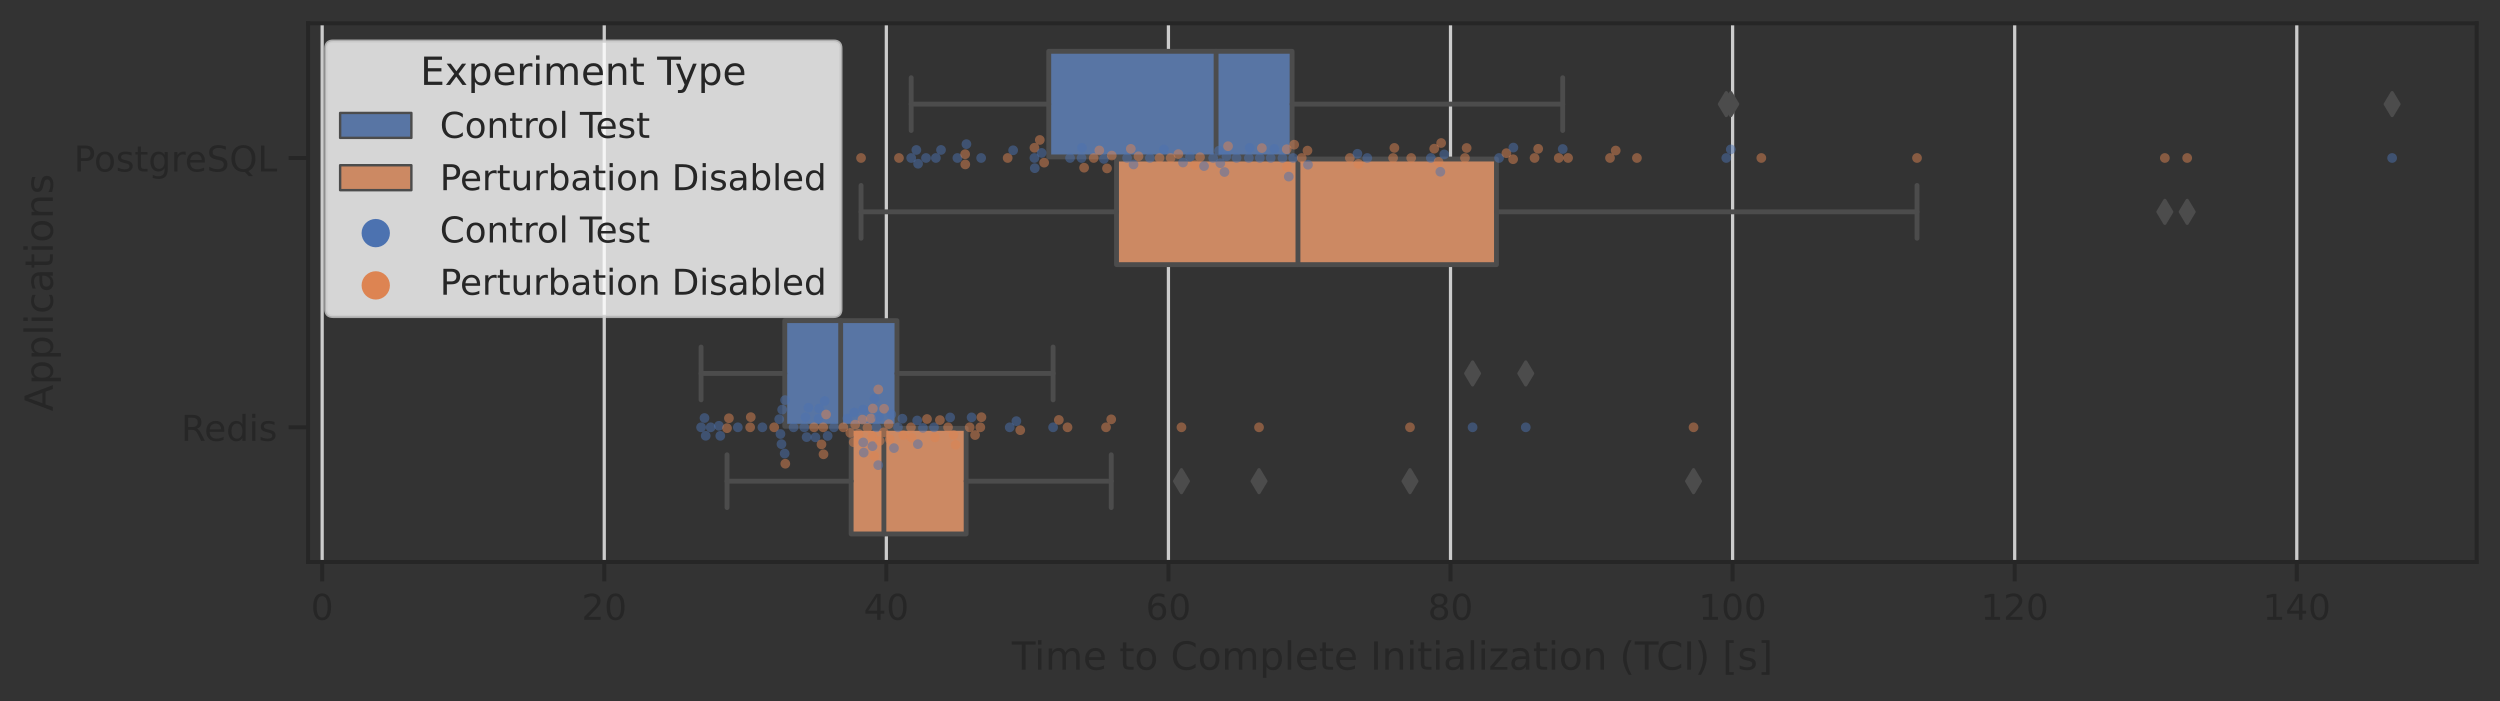 <?xml version="1.0" encoding="utf-8" standalone="no"?>
<!DOCTYPE svg PUBLIC "-//W3C//DTD SVG 1.1//EN"
  "http://www.w3.org/Graphics/SVG/1.1/DTD/svg11.dtd">
<!-- Created with matplotlib (https://matplotlib.org/) -->
<svg height="216.48pt" version="1.1" viewBox="0 0 771.919 216.48" width="771.919pt" xmlns="http://www.w3.org/2000/svg" xmlns:xlink="http://www.w3.org/1999/xlink">
 <rect x="0" y="0" width="771.919" height="216.48" fill="#333333" stroke="none"/>
 <defs>
  <style type="text/css">*{stroke-linecap:butt;stroke-linejoin:round;}</style>
 </defs>
 <g id="figure_1">
  <g id="patch_1">
   <path d="M 0 216.48 
L 771.919 216.48 
L 771.919 0 
L 0 0 
z
" style="fill:none;"/>
  </g>
  <g id="axes_1">
   <g id="patch_2">
    <path d="M 95.119 173.52 
L 764.719 173.52 
L 764.719 7.2 
L 95.119 7.2 
z
" style="fill:none;"/>
   </g>
   <g id="matplotlib.axis_1">
    <g id="xtick_1">
     <g id="line2d_1">
      <path clip-path="url(#p3e914c26a4)" d="M 99.474 173.52 
L 99.474 7.2 
" style="fill:none;stroke:#cccccc;stroke-linecap:round;"/>
     </g>
     <g id="line2d_2">
      <defs>
       <path d="M 0 0 
L 0 6 
" id="m3fd5a241db" style="stroke:#262626;stroke-width:1.25;"/>
      </defs>
      <g>
       <use style="fill:#262626;stroke:#262626;stroke-width:1.25;" x="99.474" xlink:href="#m3fd5a241db" y="173.52"/>
      </g>
     </g>
     <g id="text_1">
      <!-- 0 -->
      <g style="fill:#262626;" transform="translate(95.974 191.378)scale(0.11 -0.11)">
       <defs>
        <path d="M 31.781 66.406 
Q 24.172 66.406 20.328 58.906 
Q 16.5 51.422 16.5 36.375 
Q 16.5 21.391 20.328 13.891 
Q 24.172 6.391 31.781 6.391 
Q 39.453 6.391 43.281 13.891 
Q 47.125 21.391 47.125 36.375 
Q 47.125 51.422 43.281 58.906 
Q 39.453 66.406 31.781 66.406 
z
M 31.781 74.219 
Q 44.047 74.219 50.516 64.516 
Q 56.984 54.828 56.984 36.375 
Q 56.984 17.969 50.516 8.266 
Q 44.047 -1.422 31.781 -1.422 
Q 19.531 -1.422 13.062 8.266 
Q 6.594 17.969 6.594 36.375 
Q 6.594 54.828 13.062 64.516 
Q 19.531 74.219 31.781 74.219 
z
" id="DejaVuSans-48"/>
       </defs>
       <use xlink:href="#DejaVuSans-48"/>
      </g>
     </g>
    </g>
    <g id="xtick_2">
     <g id="line2d_3">
      <path clip-path="url(#p3e914c26a4)" d="M 186.573 173.52 
L 186.573 7.2 
" style="fill:none;stroke:#cccccc;stroke-linecap:round;"/>
     </g>
     <g id="line2d_4">
      <g>
       <use style="fill:#262626;stroke:#262626;stroke-width:1.25;" x="186.573" xlink:href="#m3fd5a241db" y="173.52"/>
      </g>
     </g>
     <g id="text_2">
      <!-- 20 -->
      <g style="fill:#262626;" transform="translate(179.574 191.378)scale(0.11 -0.11)">
       <defs>
        <path d="M 19.188 8.297 
L 53.609 8.297 
L 53.609 0 
L 7.328 0 
L 7.328 8.297 
Q 12.938 14.109 22.625 23.891 
Q 32.328 33.688 34.812 36.531 
Q 39.547 41.844 41.422 45.531 
Q 43.312 49.219 43.312 52.781 
Q 43.312 58.594 39.234 62.25 
Q 35.156 65.922 28.609 65.922 
Q 23.969 65.922 18.812 64.312 
Q 13.672 62.703 7.812 59.422 
L 7.812 69.391 
Q 13.766 71.781 18.938 73 
Q 24.125 74.219 28.422 74.219 
Q 39.75 74.219 46.484 68.547 
Q 53.219 62.891 53.219 53.422 
Q 53.219 48.922 51.531 44.891 
Q 49.859 40.875 45.406 35.406 
Q 44.188 33.984 37.641 27.219 
Q 31.109 20.453 19.188 8.297 
z
" id="DejaVuSans-50"/>
       </defs>
       <use xlink:href="#DejaVuSans-50"/>
       <use x="63.623" xlink:href="#DejaVuSans-48"/>
      </g>
     </g>
    </g>
    <g id="xtick_3">
     <g id="line2d_5">
      <path clip-path="url(#p3e914c26a4)" d="M 273.672 173.52 
L 273.672 7.2 
" style="fill:none;stroke:#cccccc;stroke-linecap:round;"/>
     </g>
     <g id="line2d_6">
      <g>
       <use style="fill:#262626;stroke:#262626;stroke-width:1.25;" x="273.672" xlink:href="#m3fd5a241db" y="173.52"/>
      </g>
     </g>
     <g id="text_3">
      <!-- 40 -->
      <g style="fill:#262626;" transform="translate(266.674 191.378)scale(0.11 -0.11)">
       <defs>
        <path d="M 37.797 64.312 
L 12.891 25.391 
L 37.797 25.391 
z
M 35.203 72.906 
L 47.609 72.906 
L 47.609 25.391 
L 58.016 25.391 
L 58.016 17.188 
L 47.609 17.188 
L 47.609 0 
L 37.797 0 
L 37.797 17.188 
L 4.891 17.188 
L 4.891 26.703 
z
" id="DejaVuSans-52"/>
       </defs>
       <use xlink:href="#DejaVuSans-52"/>
       <use x="63.623" xlink:href="#DejaVuSans-48"/>
      </g>
     </g>
    </g>
    <g id="xtick_4">
     <g id="line2d_7">
      <path clip-path="url(#p3e914c26a4)" d="M 360.772 173.52 
L 360.772 7.2 
" style="fill:none;stroke:#cccccc;stroke-linecap:round;"/>
     </g>
     <g id="line2d_8">
      <g>
       <use style="fill:#262626;stroke:#262626;stroke-width:1.25;" x="360.772" xlink:href="#m3fd5a241db" y="173.52"/>
      </g>
     </g>
     <g id="text_4">
      <!-- 60 -->
      <g style="fill:#262626;" transform="translate(353.773 191.378)scale(0.11 -0.11)">
       <defs>
        <path d="M 33.016 40.375 
Q 26.375 40.375 22.484 35.828 
Q 18.609 31.297 18.609 23.391 
Q 18.609 15.531 22.484 10.953 
Q 26.375 6.391 33.016 6.391 
Q 39.656 6.391 43.531 10.953 
Q 47.406 15.531 47.406 23.391 
Q 47.406 31.297 43.531 35.828 
Q 39.656 40.375 33.016 40.375 
z
M 52.594 71.297 
L 52.594 62.312 
Q 48.875 64.062 45.094 64.984 
Q 41.312 65.922 37.594 65.922 
Q 27.828 65.922 22.672 59.328 
Q 17.531 52.734 16.797 39.406 
Q 19.672 43.656 24.016 45.922 
Q 28.375 48.188 33.594 48.188 
Q 44.578 48.188 50.953 41.516 
Q 57.328 34.859 57.328 23.391 
Q 57.328 12.156 50.688 5.359 
Q 44.047 -1.422 33.016 -1.422 
Q 20.359 -1.422 13.672 8.266 
Q 6.984 17.969 6.984 36.375 
Q 6.984 53.656 15.188 63.938 
Q 23.391 74.219 37.203 74.219 
Q 40.922 74.219 44.703 73.484 
Q 48.484 72.75 52.594 71.297 
z
" id="DejaVuSans-54"/>
       </defs>
       <use xlink:href="#DejaVuSans-54"/>
       <use x="63.623" xlink:href="#DejaVuSans-48"/>
      </g>
     </g>
    </g>
    <g id="xtick_5">
     <g id="line2d_9">
      <path clip-path="url(#p3e914c26a4)" d="M 447.871 173.52 
L 447.871 7.2 
" style="fill:none;stroke:#cccccc;stroke-linecap:round;"/>
     </g>
     <g id="line2d_10">
      <g>
       <use style="fill:#262626;stroke:#262626;stroke-width:1.25;" x="447.871" xlink:href="#m3fd5a241db" y="173.52"/>
      </g>
     </g>
     <g id="text_5">
      <!-- 80 -->
      <g style="fill:#262626;" transform="translate(440.873 191.378)scale(0.11 -0.11)">
       <defs>
        <path d="M 31.781 34.625 
Q 24.75 34.625 20.719 30.859 
Q 16.703 27.094 16.703 20.516 
Q 16.703 13.922 20.719 10.156 
Q 24.75 6.391 31.781 6.391 
Q 38.812 6.391 42.859 10.172 
Q 46.922 13.969 46.922 20.516 
Q 46.922 27.094 42.891 30.859 
Q 38.875 34.625 31.781 34.625 
z
M 21.922 38.812 
Q 15.578 40.375 12.031 44.719 
Q 8.5 49.078 8.5 55.328 
Q 8.5 64.062 14.719 69.141 
Q 20.953 74.219 31.781 74.219 
Q 42.672 74.219 48.875 69.141 
Q 55.078 64.062 55.078 55.328 
Q 55.078 49.078 51.531 44.719 
Q 48 40.375 41.703 38.812 
Q 48.828 37.156 52.797 32.312 
Q 56.781 27.484 56.781 20.516 
Q 56.781 9.906 50.312 4.234 
Q 43.844 -1.422 31.781 -1.422 
Q 19.734 -1.422 13.25 4.234 
Q 6.781 9.906 6.781 20.516 
Q 6.781 27.484 10.781 32.312 
Q 14.797 37.156 21.922 38.812 
z
M 18.312 54.391 
Q 18.312 48.734 21.844 45.562 
Q 25.391 42.391 31.781 42.391 
Q 38.141 42.391 41.719 45.562 
Q 45.312 48.734 45.312 54.391 
Q 45.312 60.062 41.719 63.234 
Q 38.141 66.406 31.781 66.406 
Q 25.391 66.406 21.844 63.234 
Q 18.312 60.062 18.312 54.391 
z
" id="DejaVuSans-56"/>
       </defs>
       <use xlink:href="#DejaVuSans-56"/>
       <use x="63.623" xlink:href="#DejaVuSans-48"/>
      </g>
     </g>
    </g>
    <g id="xtick_6">
     <g id="line2d_11">
      <path clip-path="url(#p3e914c26a4)" d="M 534.971 173.52 
L 534.971 7.2 
" style="fill:none;stroke:#cccccc;stroke-linecap:round;"/>
     </g>
     <g id="line2d_12">
      <g>
       <use style="fill:#262626;stroke:#262626;stroke-width:1.25;" x="534.971" xlink:href="#m3fd5a241db" y="173.52"/>
      </g>
     </g>
     <g id="text_6">
      <!-- 100 -->
      <g style="fill:#262626;" transform="translate(524.473 191.378)scale(0.11 -0.11)">
       <defs>
        <path d="M 12.406 8.297 
L 28.516 8.297 
L 28.516 63.922 
L 10.984 60.406 
L 10.984 69.391 
L 28.422 72.906 
L 38.281 72.906 
L 38.281 8.297 
L 54.391 8.297 
L 54.391 0 
L 12.406 0 
z
" id="DejaVuSans-49"/>
       </defs>
       <use xlink:href="#DejaVuSans-49"/>
       <use x="63.623" xlink:href="#DejaVuSans-48"/>
       <use x="127.246" xlink:href="#DejaVuSans-48"/>
      </g>
     </g>
    </g>
    <g id="xtick_7">
     <g id="line2d_13">
      <path clip-path="url(#p3e914c26a4)" d="M 622.07 173.52 
L 622.07 7.2 
" style="fill:none;stroke:#cccccc;stroke-linecap:round;"/>
     </g>
     <g id="line2d_14">
      <g>
       <use style="fill:#262626;stroke:#262626;stroke-width:1.25;" x="622.07" xlink:href="#m3fd5a241db" y="173.52"/>
      </g>
     </g>
     <g id="text_7">
      <!-- 120 -->
      <g style="fill:#262626;" transform="translate(611.572 191.378)scale(0.11 -0.11)">
       <use xlink:href="#DejaVuSans-49"/>
       <use x="63.623" xlink:href="#DejaVuSans-50"/>
       <use x="127.246" xlink:href="#DejaVuSans-48"/>
      </g>
     </g>
    </g>
    <g id="xtick_8">
     <g id="line2d_15">
      <path clip-path="url(#p3e914c26a4)" d="M 709.17 173.52 
L 709.17 7.2 
" style="fill:none;stroke:#cccccc;stroke-linecap:round;"/>
     </g>
     <g id="line2d_16">
      <g>
       <use style="fill:#262626;stroke:#262626;stroke-width:1.25;" x="709.17" xlink:href="#m3fd5a241db" y="173.52"/>
      </g>
     </g>
     <g id="text_8">
      <!-- 140 -->
      <g style="fill:#262626;" transform="translate(698.672 191.378)scale(0.11 -0.11)">
       <use xlink:href="#DejaVuSans-49"/>
       <use x="63.623" xlink:href="#DejaVuSans-52"/>
       <use x="127.246" xlink:href="#DejaVuSans-48"/>
      </g>
     </g>
    </g>
    <g id="text_9">
     <!-- Time to Complete Initialization (TCI) [s] -->
     <g style="fill:#262626;" transform="translate(312.414 206.784)scale(0.12 -0.12)">
      <defs>
       <path d="M -0.297 72.906 
L 61.375 72.906 
L 61.375 64.594 
L 35.5 64.594 
L 35.5 0 
L 25.594 0 
L 25.594 64.594 
L -0.297 64.594 
z
" id="DejaVuSans-84"/>
       <path d="M 9.422 54.688 
L 18.406 54.688 
L 18.406 0 
L 9.422 0 
z
M 9.422 75.984 
L 18.406 75.984 
L 18.406 64.594 
L 9.422 64.594 
z
" id="DejaVuSans-105"/>
       <path d="M 52 44.188 
Q 55.375 50.25 60.062 53.125 
Q 64.75 56 71.094 56 
Q 79.641 56 84.281 50.016 
Q 88.922 44.047 88.922 33.016 
L 88.922 0 
L 79.891 0 
L 79.891 32.719 
Q 79.891 40.578 77.094 44.375 
Q 74.312 48.188 68.609 48.188 
Q 61.625 48.188 57.562 43.547 
Q 53.516 38.922 53.516 30.906 
L 53.516 0 
L 44.484 0 
L 44.484 32.719 
Q 44.484 40.625 41.703 44.406 
Q 38.922 48.188 33.109 48.188 
Q 26.219 48.188 22.156 43.531 
Q 18.109 38.875 18.109 30.906 
L 18.109 0 
L 9.078 0 
L 9.078 54.688 
L 18.109 54.688 
L 18.109 46.188 
Q 21.188 51.219 25.484 53.609 
Q 29.781 56 35.688 56 
Q 41.656 56 45.828 52.969 
Q 50 49.953 52 44.188 
z
" id="DejaVuSans-109"/>
       <path d="M 56.203 29.594 
L 56.203 25.203 
L 14.891 25.203 
Q 15.484 15.922 20.484 11.062 
Q 25.484 6.203 34.422 6.203 
Q 39.594 6.203 44.453 7.469 
Q 49.312 8.734 54.109 11.281 
L 54.109 2.781 
Q 49.266 0.734 44.188 -0.344 
Q 39.109 -1.422 33.891 -1.422 
Q 20.797 -1.422 13.156 6.188 
Q 5.516 13.812 5.516 26.812 
Q 5.516 40.234 12.766 48.109 
Q 20.016 56 32.328 56 
Q 43.359 56 49.781 48.891 
Q 56.203 41.797 56.203 29.594 
z
M 47.219 32.234 
Q 47.125 39.594 43.094 43.984 
Q 39.062 48.391 32.422 48.391 
Q 24.906 48.391 20.391 44.141 
Q 15.875 39.891 15.188 32.172 
z
" id="DejaVuSans-101"/>
       <path id="DejaVuSans-32"/>
       <path d="M 18.312 70.219 
L 18.312 54.688 
L 36.812 54.688 
L 36.812 47.703 
L 18.312 47.703 
L 18.312 18.016 
Q 18.312 11.328 20.141 9.422 
Q 21.969 7.516 27.594 7.516 
L 36.812 7.516 
L 36.812 0 
L 27.594 0 
Q 17.188 0 13.234 3.875 
Q 9.281 7.766 9.281 18.016 
L 9.281 47.703 
L 2.688 47.703 
L 2.688 54.688 
L 9.281 54.688 
L 9.281 70.219 
z
" id="DejaVuSans-116"/>
       <path d="M 30.609 48.391 
Q 23.391 48.391 19.188 42.75 
Q 14.984 37.109 14.984 27.297 
Q 14.984 17.484 19.156 11.844 
Q 23.344 6.203 30.609 6.203 
Q 37.797 6.203 41.984 11.859 
Q 46.188 17.531 46.188 27.297 
Q 46.188 37.016 41.984 42.703 
Q 37.797 48.391 30.609 48.391 
z
M 30.609 56 
Q 42.328 56 49.016 48.375 
Q 55.719 40.766 55.719 27.297 
Q 55.719 13.875 49.016 6.219 
Q 42.328 -1.422 30.609 -1.422 
Q 18.844 -1.422 12.172 6.219 
Q 5.516 13.875 5.516 27.297 
Q 5.516 40.766 12.172 48.375 
Q 18.844 56 30.609 56 
z
" id="DejaVuSans-111"/>
       <path d="M 64.406 67.281 
L 64.406 56.891 
Q 59.422 61.531 53.781 63.812 
Q 48.141 66.109 41.797 66.109 
Q 29.297 66.109 22.656 58.469 
Q 16.016 50.828 16.016 36.375 
Q 16.016 21.969 22.656 14.328 
Q 29.297 6.688 41.797 6.688 
Q 48.141 6.688 53.781 8.984 
Q 59.422 11.281 64.406 15.922 
L 64.406 5.609 
Q 59.234 2.094 53.438 0.328 
Q 47.656 -1.422 41.219 -1.422 
Q 24.656 -1.422 15.125 8.703 
Q 5.609 18.844 5.609 36.375 
Q 5.609 53.953 15.125 64.078 
Q 24.656 74.219 41.219 74.219 
Q 47.75 74.219 53.531 72.484 
Q 59.328 70.75 64.406 67.281 
z
" id="DejaVuSans-67"/>
       <path d="M 18.109 8.203 
L 18.109 -20.797 
L 9.078 -20.797 
L 9.078 54.688 
L 18.109 54.688 
L 18.109 46.391 
Q 20.953 51.266 25.266 53.625 
Q 29.594 56 35.594 56 
Q 45.562 56 51.781 48.094 
Q 58.016 40.188 58.016 27.297 
Q 58.016 14.406 51.781 6.484 
Q 45.562 -1.422 35.594 -1.422 
Q 29.594 -1.422 25.266 0.953 
Q 20.953 3.328 18.109 8.203 
z
M 48.688 27.297 
Q 48.688 37.203 44.609 42.844 
Q 40.531 48.484 33.406 48.484 
Q 26.266 48.484 22.188 42.844 
Q 18.109 37.203 18.109 27.297 
Q 18.109 17.391 22.188 11.75 
Q 26.266 6.109 33.406 6.109 
Q 40.531 6.109 44.609 11.75 
Q 48.688 17.391 48.688 27.297 
z
" id="DejaVuSans-112"/>
       <path d="M 9.422 75.984 
L 18.406 75.984 
L 18.406 0 
L 9.422 0 
z
" id="DejaVuSans-108"/>
       <path d="M 9.812 72.906 
L 19.672 72.906 
L 19.672 0 
L 9.812 0 
z
" id="DejaVuSans-73"/>
       <path d="M 54.891 33.016 
L 54.891 0 
L 45.906 0 
L 45.906 32.719 
Q 45.906 40.484 42.875 44.328 
Q 39.844 48.188 33.797 48.188 
Q 26.516 48.188 22.312 43.547 
Q 18.109 38.922 18.109 30.906 
L 18.109 0 
L 9.078 0 
L 9.078 54.688 
L 18.109 54.688 
L 18.109 46.188 
Q 21.344 51.125 25.703 53.562 
Q 30.078 56 35.797 56 
Q 45.219 56 50.047 50.172 
Q 54.891 44.344 54.891 33.016 
z
" id="DejaVuSans-110"/>
       <path d="M 34.281 27.484 
Q 23.391 27.484 19.188 25 
Q 14.984 22.516 14.984 16.5 
Q 14.984 11.719 18.141 8.906 
Q 21.297 6.109 26.703 6.109 
Q 34.188 6.109 38.703 11.406 
Q 43.219 16.703 43.219 25.484 
L 43.219 27.484 
z
M 52.203 31.203 
L 52.203 0 
L 43.219 0 
L 43.219 8.297 
Q 40.141 3.328 35.547 0.953 
Q 30.953 -1.422 24.312 -1.422 
Q 15.922 -1.422 10.953 3.297 
Q 6 8.016 6 15.922 
Q 6 25.141 12.172 29.828 
Q 18.359 34.516 30.609 34.516 
L 43.219 34.516 
L 43.219 35.406 
Q 43.219 41.609 39.141 45 
Q 35.062 48.391 27.688 48.391 
Q 23 48.391 18.547 47.266 
Q 14.109 46.141 10.016 43.891 
L 10.016 52.203 
Q 14.938 54.109 19.578 55.047 
Q 24.219 56 28.609 56 
Q 40.484 56 46.344 49.844 
Q 52.203 43.703 52.203 31.203 
z
" id="DejaVuSans-97"/>
       <path d="M 5.516 54.688 
L 48.188 54.688 
L 48.188 46.484 
L 14.406 7.172 
L 48.188 7.172 
L 48.188 0 
L 4.297 0 
L 4.297 8.203 
L 38.094 47.516 
L 5.516 47.516 
z
" id="DejaVuSans-122"/>
       <path d="M 31 75.875 
Q 24.469 64.656 21.281 53.656 
Q 18.109 42.672 18.109 31.391 
Q 18.109 20.125 21.312 9.062 
Q 24.516 -2 31 -13.188 
L 23.188 -13.188 
Q 15.875 -1.703 12.234 9.375 
Q 8.594 20.453 8.594 31.391 
Q 8.594 42.281 12.203 53.312 
Q 15.828 64.359 23.188 75.875 
z
" id="DejaVuSans-40"/>
       <path d="M 8.016 75.875 
L 15.828 75.875 
Q 23.141 64.359 26.781 53.312 
Q 30.422 42.281 30.422 31.391 
Q 30.422 20.453 26.781 9.375 
Q 23.141 -1.703 15.828 -13.188 
L 8.016 -13.188 
Q 14.5 -2 17.703 9.062 
Q 20.906 20.125 20.906 31.391 
Q 20.906 42.672 17.703 53.656 
Q 14.5 64.656 8.016 75.875 
z
" id="DejaVuSans-41"/>
       <path d="M 8.594 75.984 
L 29.297 75.984 
L 29.297 69 
L 17.578 69 
L 17.578 -6.203 
L 29.297 -6.203 
L 29.297 -13.188 
L 8.594 -13.188 
z
" id="DejaVuSans-91"/>
       <path d="M 44.281 53.078 
L 44.281 44.578 
Q 40.484 46.531 36.375 47.5 
Q 32.281 48.484 27.875 48.484 
Q 21.188 48.484 17.844 46.438 
Q 14.5 44.391 14.5 40.281 
Q 14.5 37.156 16.891 35.375 
Q 19.281 33.594 26.516 31.984 
L 29.594 31.297 
Q 39.156 29.25 43.188 25.516 
Q 47.219 21.781 47.219 15.094 
Q 47.219 7.469 41.188 3.016 
Q 35.156 -1.422 24.609 -1.422 
Q 20.219 -1.422 15.453 -0.562 
Q 10.688 0.297 5.422 2 
L 5.422 11.281 
Q 10.406 8.688 15.234 7.391 
Q 20.062 6.109 24.812 6.109 
Q 31.156 6.109 34.562 8.281 
Q 37.984 10.453 37.984 14.406 
Q 37.984 18.062 35.516 20.016 
Q 33.062 21.969 24.703 23.781 
L 21.578 24.516 
Q 13.234 26.266 9.516 29.906 
Q 5.812 33.547 5.812 39.891 
Q 5.812 47.609 11.281 51.797 
Q 16.75 56 26.812 56 
Q 31.781 56 36.172 55.266 
Q 40.578 54.547 44.281 53.078 
z
" id="DejaVuSans-115"/>
       <path d="M 30.422 75.984 
L 30.422 -13.188 
L 9.719 -13.188 
L 9.719 -6.203 
L 21.391 -6.203 
L 21.391 69 
L 9.719 69 
L 9.719 75.984 
z
" id="DejaVuSans-93"/>
      </defs>
      <use xlink:href="#DejaVuSans-84"/>
      <use x="57.959" xlink:href="#DejaVuSans-105"/>
      <use x="85.742" xlink:href="#DejaVuSans-109"/>
      <use x="183.154" xlink:href="#DejaVuSans-101"/>
      <use x="244.678" xlink:href="#DejaVuSans-32"/>
      <use x="276.465" xlink:href="#DejaVuSans-116"/>
      <use x="315.674" xlink:href="#DejaVuSans-111"/>
      <use x="376.855" xlink:href="#DejaVuSans-32"/>
      <use x="408.643" xlink:href="#DejaVuSans-67"/>
      <use x="478.467" xlink:href="#DejaVuSans-111"/>
      <use x="539.648" xlink:href="#DejaVuSans-109"/>
      <use x="637.061" xlink:href="#DejaVuSans-112"/>
      <use x="700.537" xlink:href="#DejaVuSans-108"/>
      <use x="728.32" xlink:href="#DejaVuSans-101"/>
      <use x="789.844" xlink:href="#DejaVuSans-116"/>
      <use x="829.053" xlink:href="#DejaVuSans-101"/>
      <use x="890.576" xlink:href="#DejaVuSans-32"/>
      <use x="922.363" xlink:href="#DejaVuSans-73"/>
      <use x="951.855" xlink:href="#DejaVuSans-110"/>
      <use x="1015.234" xlink:href="#DejaVuSans-105"/>
      <use x="1043.018" xlink:href="#DejaVuSans-116"/>
      <use x="1082.227" xlink:href="#DejaVuSans-105"/>
      <use x="1110.01" xlink:href="#DejaVuSans-97"/>
      <use x="1171.289" xlink:href="#DejaVuSans-108"/>
      <use x="1199.072" xlink:href="#DejaVuSans-105"/>
      <use x="1226.855" xlink:href="#DejaVuSans-122"/>
      <use x="1279.346" xlink:href="#DejaVuSans-97"/>
      <use x="1340.625" xlink:href="#DejaVuSans-116"/>
      <use x="1379.834" xlink:href="#DejaVuSans-105"/>
      <use x="1407.617" xlink:href="#DejaVuSans-111"/>
      <use x="1468.799" xlink:href="#DejaVuSans-110"/>
      <use x="1532.178" xlink:href="#DejaVuSans-32"/>
      <use x="1563.965" xlink:href="#DejaVuSans-40"/>
      <use x="1602.979" xlink:href="#DejaVuSans-84"/>
      <use x="1658.188" xlink:href="#DejaVuSans-67"/>
      <use x="1728.012" xlink:href="#DejaVuSans-73"/>
      <use x="1757.504" xlink:href="#DejaVuSans-41"/>
      <use x="1796.518" xlink:href="#DejaVuSans-32"/>
      <use x="1828.305" xlink:href="#DejaVuSans-91"/>
      <use x="1867.318" xlink:href="#DejaVuSans-115"/>
      <use x="1919.418" xlink:href="#DejaVuSans-93"/>
     </g>
    </g>
   </g>
   <g id="matplotlib.axis_2">
    <g id="ytick_1">
     <g id="line2d_17">
      <defs>
       <path d="M 0 0 
L -6 0 
" id="m95cd7388f4" style="stroke:#262626;stroke-width:1.25;"/>
      </defs>
      <g>
       <use style="fill:#262626;stroke:#262626;stroke-width:1.25;" x="95.119" xlink:href="#m95cd7388f4" y="48.78"/>
      </g>
     </g>
     <g id="text_10">
      <!-- PostgreSQL -->
      <g style="fill:#262626;" transform="translate(22.814 52.959)scale(0.11 -0.11)">
       <defs>
        <path d="M 19.672 64.797 
L 19.672 37.406 
L 32.078 37.406 
Q 38.969 37.406 42.719 40.969 
Q 46.484 44.531 46.484 51.125 
Q 46.484 57.672 42.719 61.234 
Q 38.969 64.797 32.078 64.797 
z
M 9.812 72.906 
L 32.078 72.906 
Q 44.344 72.906 50.609 67.359 
Q 56.891 61.812 56.891 51.125 
Q 56.891 40.328 50.609 34.812 
Q 44.344 29.297 32.078 29.297 
L 19.672 29.297 
L 19.672 0 
L 9.812 0 
z
" id="DejaVuSans-80"/>
        <path d="M 45.406 27.984 
Q 45.406 37.75 41.375 43.109 
Q 37.359 48.484 30.078 48.484 
Q 22.859 48.484 18.828 43.109 
Q 14.797 37.75 14.797 27.984 
Q 14.797 18.266 18.828 12.891 
Q 22.859 7.516 30.078 7.516 
Q 37.359 7.516 41.375 12.891 
Q 45.406 18.266 45.406 27.984 
z
M 54.391 6.781 
Q 54.391 -7.172 48.188 -13.984 
Q 42 -20.797 29.203 -20.797 
Q 24.469 -20.797 20.266 -20.094 
Q 16.062 -19.391 12.109 -17.922 
L 12.109 -9.188 
Q 16.062 -11.328 19.922 -12.344 
Q 23.781 -13.375 27.781 -13.375 
Q 36.625 -13.375 41.016 -8.766 
Q 45.406 -4.156 45.406 5.172 
L 45.406 9.625 
Q 42.625 4.781 38.281 2.391 
Q 33.938 0 27.875 0 
Q 17.828 0 11.672 7.656 
Q 5.516 15.328 5.516 27.984 
Q 5.516 40.672 11.672 48.328 
Q 17.828 56 27.875 56 
Q 33.938 56 38.281 53.609 
Q 42.625 51.219 45.406 46.391 
L 45.406 54.688 
L 54.391 54.688 
z
" id="DejaVuSans-103"/>
        <path d="M 41.109 46.297 
Q 39.594 47.172 37.812 47.578 
Q 36.031 48 33.891 48 
Q 26.266 48 22.188 43.047 
Q 18.109 38.094 18.109 28.812 
L 18.109 0 
L 9.078 0 
L 9.078 54.688 
L 18.109 54.688 
L 18.109 46.188 
Q 20.953 51.172 25.484 53.578 
Q 30.031 56 36.531 56 
Q 37.453 56 38.578 55.875 
Q 39.703 55.766 41.062 55.516 
z
" id="DejaVuSans-114"/>
        <path d="M 53.516 70.516 
L 53.516 60.891 
Q 47.906 63.578 42.922 64.891 
Q 37.938 66.219 33.297 66.219 
Q 25.25 66.219 20.875 63.094 
Q 16.5 59.969 16.5 54.203 
Q 16.5 49.359 19.406 46.891 
Q 22.312 44.438 30.422 42.922 
L 36.375 41.703 
Q 47.406 39.594 52.656 34.297 
Q 57.906 29 57.906 20.125 
Q 57.906 9.516 50.797 4.047 
Q 43.703 -1.422 29.984 -1.422 
Q 24.812 -1.422 18.969 -0.25 
Q 13.141 0.922 6.891 3.219 
L 6.891 13.375 
Q 12.891 10.016 18.656 8.297 
Q 24.422 6.594 29.984 6.594 
Q 38.422 6.594 43.016 9.906 
Q 47.609 13.234 47.609 19.391 
Q 47.609 24.75 44.312 27.781 
Q 41.016 30.812 33.5 32.328 
L 27.484 33.5 
Q 16.453 35.688 11.516 40.375 
Q 6.594 45.062 6.594 53.422 
Q 6.594 63.094 13.406 68.656 
Q 20.219 74.219 32.172 74.219 
Q 37.312 74.219 42.625 73.281 
Q 47.953 72.359 53.516 70.516 
z
" id="DejaVuSans-83"/>
        <path d="M 39.406 66.219 
Q 28.656 66.219 22.328 58.203 
Q 16.016 50.203 16.016 36.375 
Q 16.016 22.609 22.328 14.594 
Q 28.656 6.594 39.406 6.594 
Q 50.141 6.594 56.422 14.594 
Q 62.703 22.609 62.703 36.375 
Q 62.703 50.203 56.422 58.203 
Q 50.141 66.219 39.406 66.219 
z
M 53.219 1.312 
L 66.219 -12.891 
L 54.297 -12.891 
L 43.5 -1.219 
Q 41.891 -1.312 41.031 -1.359 
Q 40.188 -1.422 39.406 -1.422 
Q 24.031 -1.422 14.812 8.859 
Q 5.609 19.141 5.609 36.375 
Q 5.609 53.656 14.812 63.938 
Q 24.031 74.219 39.406 74.219 
Q 54.734 74.219 63.906 63.938 
Q 73.094 53.656 73.094 36.375 
Q 73.094 23.688 67.984 14.641 
Q 62.891 5.609 53.219 1.312 
z
" id="DejaVuSans-81"/>
        <path d="M 9.812 72.906 
L 19.672 72.906 
L 19.672 8.297 
L 55.172 8.297 
L 55.172 0 
L 9.812 0 
z
" id="DejaVuSans-76"/>
       </defs>
       <use xlink:href="#DejaVuSans-80"/>
       <use x="56.678" xlink:href="#DejaVuSans-111"/>
       <use x="117.859" xlink:href="#DejaVuSans-115"/>
       <use x="169.959" xlink:href="#DejaVuSans-116"/>
       <use x="209.168" xlink:href="#DejaVuSans-103"/>
       <use x="272.645" xlink:href="#DejaVuSans-114"/>
       <use x="311.508" xlink:href="#DejaVuSans-101"/>
       <use x="373.031" xlink:href="#DejaVuSans-83"/>
       <use x="436.508" xlink:href="#DejaVuSans-81"/>
       <use x="515.219" xlink:href="#DejaVuSans-76"/>
      </g>
     </g>
    </g>
    <g id="ytick_2">
     <g id="line2d_18">
      <g>
       <use style="fill:#262626;stroke:#262626;stroke-width:1.25;" x="95.119" xlink:href="#m95cd7388f4" y="131.94"/>
      </g>
     </g>
     <g id="text_11">
      <!-- Redis -->
      <g style="fill:#262626;" transform="translate(55.932 136.119)scale(0.11 -0.11)">
       <defs>
        <path d="M 44.391 34.188 
Q 47.562 33.109 50.562 29.594 
Q 53.562 26.078 56.594 19.922 
L 66.609 0 
L 56 0 
L 46.688 18.703 
Q 43.062 26.031 39.672 28.422 
Q 36.281 30.812 30.422 30.812 
L 19.672 30.812 
L 19.672 0 
L 9.812 0 
L 9.812 72.906 
L 32.078 72.906 
Q 44.578 72.906 50.734 67.672 
Q 56.891 62.453 56.891 51.906 
Q 56.891 45.016 53.688 40.469 
Q 50.484 35.938 44.391 34.188 
z
M 19.672 64.797 
L 19.672 38.922 
L 32.078 38.922 
Q 39.203 38.922 42.844 42.219 
Q 46.484 45.516 46.484 51.906 
Q 46.484 58.297 42.844 61.547 
Q 39.203 64.797 32.078 64.797 
z
" id="DejaVuSans-82"/>
        <path d="M 45.406 46.391 
L 45.406 75.984 
L 54.391 75.984 
L 54.391 0 
L 45.406 0 
L 45.406 8.203 
Q 42.578 3.328 38.25 0.953 
Q 33.938 -1.422 27.875 -1.422 
Q 17.969 -1.422 11.734 6.484 
Q 5.516 14.406 5.516 27.297 
Q 5.516 40.188 11.734 48.094 
Q 17.969 56 27.875 56 
Q 33.938 56 38.25 53.625 
Q 42.578 51.266 45.406 46.391 
z
M 14.797 27.297 
Q 14.797 17.391 18.875 11.75 
Q 22.953 6.109 30.078 6.109 
Q 37.203 6.109 41.297 11.75 
Q 45.406 17.391 45.406 27.297 
Q 45.406 37.203 41.297 42.844 
Q 37.203 48.484 30.078 48.484 
Q 22.953 48.484 18.875 42.844 
Q 14.797 37.203 14.797 27.297 
z
" id="DejaVuSans-100"/>
       </defs>
       <use xlink:href="#DejaVuSans-82"/>
       <use x="64.982" xlink:href="#DejaVuSans-101"/>
       <use x="126.506" xlink:href="#DejaVuSans-100"/>
       <use x="189.982" xlink:href="#DejaVuSans-105"/>
       <use x="217.766" xlink:href="#DejaVuSans-115"/>
      </g>
     </g>
    </g>
    <g id="text_12">
     <!-- Applications -->
     <g style="fill:#262626;" transform="translate(16.318 127.011)rotate(-90)scale(0.12 -0.12)">
      <defs>
       <path d="M 34.188 63.188 
L 20.797 26.906 
L 47.609 26.906 
z
M 28.609 72.906 
L 39.797 72.906 
L 67.578 0 
L 57.328 0 
L 50.688 18.703 
L 17.828 18.703 
L 11.188 0 
L 0.781 0 
z
" id="DejaVuSans-65"/>
       <path d="M 48.781 52.594 
L 48.781 44.188 
Q 44.969 46.297 41.141 47.344 
Q 37.312 48.391 33.406 48.391 
Q 24.656 48.391 19.812 42.844 
Q 14.984 37.312 14.984 27.297 
Q 14.984 17.281 19.812 11.734 
Q 24.656 6.203 33.406 6.203 
Q 37.312 6.203 41.141 7.25 
Q 44.969 8.297 48.781 10.406 
L 48.781 2.094 
Q 45.016 0.344 40.984 -0.531 
Q 36.969 -1.422 32.422 -1.422 
Q 20.062 -1.422 12.781 6.344 
Q 5.516 14.109 5.516 27.297 
Q 5.516 40.672 12.859 48.328 
Q 20.219 56 33.016 56 
Q 37.156 56 41.109 55.141 
Q 45.062 54.297 48.781 52.594 
z
" id="DejaVuSans-99"/>
      </defs>
      <use xlink:href="#DejaVuSans-65"/>
      <use x="68.408" xlink:href="#DejaVuSans-112"/>
      <use x="131.885" xlink:href="#DejaVuSans-112"/>
      <use x="195.361" xlink:href="#DejaVuSans-108"/>
      <use x="223.145" xlink:href="#DejaVuSans-105"/>
      <use x="250.928" xlink:href="#DejaVuSans-99"/>
      <use x="305.908" xlink:href="#DejaVuSans-97"/>
      <use x="367.188" xlink:href="#DejaVuSans-116"/>
      <use x="406.396" xlink:href="#DejaVuSans-105"/>
      <use x="434.18" xlink:href="#DejaVuSans-111"/>
      <use x="495.361" xlink:href="#DejaVuSans-110"/>
      <use x="558.74" xlink:href="#DejaVuSans-115"/>
     </g>
    </g>
   </g>
   <g id="patch_3">
    <path clip-path="url(#p3e914c26a4)" d="M 323.819 15.849 
L 323.819 48.447 
L 398.953 48.447 
L 398.953 15.849 
L 323.819 15.849 
z
" style="fill:#5875a4;stroke:#4c4c4c;stroke-linejoin:miter;stroke-width:1.5;"/>
   </g>
   <g id="patch_4">
    <path clip-path="url(#p3e914c26a4)" d="M 344.746 49.113 
L 344.746 81.711 
L 462.06 81.711 
L 462.06 49.113 
L 344.746 49.113 
z
" style="fill:#cc8963;stroke:#4c4c4c;stroke-linejoin:miter;stroke-width:1.5;"/>
   </g>
   <g id="patch_5">
    <path clip-path="url(#p3e914c26a4)" d="M 242.313 99.009 
L 242.313 131.607 
L 276.955 131.607 
L 276.955 99.009 
L 242.313 99.009 
z
" style="fill:#5875a4;stroke:#4c4c4c;stroke-linejoin:miter;stroke-width:1.5;"/>
   </g>
   <g id="patch_6">
    <path clip-path="url(#p3e914c26a4)" d="M 262.806 132.273 
L 262.806 164.871 
L 298.313 164.871 
L 298.313 132.273 
L 262.806 132.273 
z
" style="fill:#cc8963;stroke:#4c4c4c;stroke-linejoin:miter;stroke-width:1.5;"/>
   </g>
   <g id="PathCollection_1"/>
   <g id="PathCollection_2"/>
   <g id="patch_7">
    <path clip-path="url(#p3e914c26a4)" d="M 99.474 48.78 
L 99.474 48.78 
L 99.474 48.78 
L 99.474 48.78 
z
" style="fill:#5875a4;stroke:#4c4c4c;stroke-linejoin:miter;stroke-width:0.75;"/>
   </g>
   <g id="patch_8">
    <path clip-path="url(#p3e914c26a4)" d="M 99.474 48.78 
L 99.474 48.78 
L 99.474 48.78 
L 99.474 48.78 
z
" style="fill:#cc8963;stroke:#4c4c4c;stroke-linejoin:miter;stroke-width:0.75;"/>
   </g>
   <g id="line2d_19">
    <path clip-path="url(#p3e914c26a4)" d="M 323.819 32.148 
L 281.344 32.148 
" style="fill:none;stroke:#4c4c4c;stroke-linecap:round;stroke-width:1.5;"/>
   </g>
   <g id="line2d_20">
    <path clip-path="url(#p3e914c26a4)" d="M 398.953 32.148 
L 482.517 32.148 
" style="fill:none;stroke:#4c4c4c;stroke-linecap:round;stroke-width:1.5;"/>
   </g>
   <g id="line2d_21">
    <path clip-path="url(#p3e914c26a4)" d="M 281.344 23.998 
L 281.344 40.298 
" style="fill:none;stroke:#4c4c4c;stroke-linecap:round;stroke-width:1.5;"/>
   </g>
   <g id="line2d_22">
    <path clip-path="url(#p3e914c26a4)" d="M 482.517 23.998 
L 482.517 40.298 
" style="fill:none;stroke:#4c4c4c;stroke-linecap:round;stroke-width:1.5;"/>
   </g>
   <g id="line2d_23">
    <defs>
     <path d="M -0 3.536 
L 2.121 0 
L -0 -3.536 
L -2.121 -0 
z
" id="m9e24f58b6f" style="stroke:#4c4c4c;stroke-linejoin:miter;"/>
    </defs>
    <g clip-path="url(#p3e914c26a4)">
     <use style="fill:#4c4c4c;stroke:#4c4c4c;stroke-linejoin:miter;" x="534.412" xlink:href="#m9e24f58b6f" y="32.148"/>
     <use style="fill:#4c4c4c;stroke:#4c4c4c;stroke-linejoin:miter;" x="533.022" xlink:href="#m9e24f58b6f" y="32.148"/>
     <use style="fill:#4c4c4c;stroke:#4c4c4c;stroke-linejoin:miter;" x="738.611" xlink:href="#m9e24f58b6f" y="32.148"/>
    </g>
   </g>
   <g id="line2d_24">
    <path clip-path="url(#p3e914c26a4)" d="M 344.746 65.412 
L 265.862 65.412 
" style="fill:none;stroke:#4c4c4c;stroke-linecap:round;stroke-width:1.5;"/>
   </g>
   <g id="line2d_25">
    <path clip-path="url(#p3e914c26a4)" d="M 462.06 65.412 
L 591.913 65.412 
" style="fill:none;stroke:#4c4c4c;stroke-linecap:round;stroke-width:1.5;"/>
   </g>
   <g id="line2d_26">
    <path clip-path="url(#p3e914c26a4)" d="M 265.862 57.262 
L 265.862 73.562 
" style="fill:none;stroke:#4c4c4c;stroke-linecap:round;stroke-width:1.5;"/>
   </g>
   <g id="line2d_27">
    <path clip-path="url(#p3e914c26a4)" d="M 591.913 57.262 
L 591.913 73.562 
" style="fill:none;stroke:#4c4c4c;stroke-linecap:round;stroke-width:1.5;"/>
   </g>
   <g id="line2d_28">
    <g clip-path="url(#p3e914c26a4)">
     <use style="fill:#4c4c4c;stroke:#4c4c4c;stroke-linejoin:miter;" x="675.332" xlink:href="#m9e24f58b6f" y="65.412"/>
     <use style="fill:#4c4c4c;stroke:#4c4c4c;stroke-linejoin:miter;" x="668.43" xlink:href="#m9e24f58b6f" y="65.412"/>
    </g>
   </g>
   <g id="line2d_29">
    <path clip-path="url(#p3e914c26a4)" d="M 242.313 115.308 
L 216.469 115.308 
" style="fill:none;stroke:#4c4c4c;stroke-linecap:round;stroke-width:1.5;"/>
   </g>
   <g id="line2d_30">
    <path clip-path="url(#p3e914c26a4)" d="M 276.955 115.308 
L 325.162 115.308 
" style="fill:none;stroke:#4c4c4c;stroke-linecap:round;stroke-width:1.5;"/>
   </g>
   <g id="line2d_31">
    <path clip-path="url(#p3e914c26a4)" d="M 216.469 107.158 
L 216.469 123.458 
" style="fill:none;stroke:#4c4c4c;stroke-linecap:round;stroke-width:1.5;"/>
   </g>
   <g id="line2d_32">
    <path clip-path="url(#p3e914c26a4)" d="M 325.162 107.158 
L 325.162 123.458 
" style="fill:none;stroke:#4c4c4c;stroke-linecap:round;stroke-width:1.5;"/>
   </g>
   <g id="line2d_33">
    <g clip-path="url(#p3e914c26a4)">
     <use style="fill:#4c4c4c;stroke:#4c4c4c;stroke-linejoin:miter;" x="471.108" xlink:href="#m9e24f58b6f" y="115.308"/>
     <use style="fill:#4c4c4c;stroke:#4c4c4c;stroke-linejoin:miter;" x="454.683" xlink:href="#m9e24f58b6f" y="115.308"/>
    </g>
   </g>
   <g id="line2d_34">
    <path clip-path="url(#p3e914c26a4)" d="M 262.806 148.572 
L 224.481 148.572 
" style="fill:none;stroke:#4c4c4c;stroke-linecap:round;stroke-width:1.5;"/>
   </g>
   <g id="line2d_35">
    <path clip-path="url(#p3e914c26a4)" d="M 298.313 148.572 
L 343.111 148.572 
" style="fill:none;stroke:#4c4c4c;stroke-linecap:round;stroke-width:1.5;"/>
   </g>
   <g id="line2d_36">
    <path clip-path="url(#p3e914c26a4)" d="M 224.481 140.422 
L 224.481 156.722 
" style="fill:none;stroke:#4c4c4c;stroke-linecap:round;stroke-width:1.5;"/>
   </g>
   <g id="line2d_37">
    <path clip-path="url(#p3e914c26a4)" d="M 343.111 140.422 
L 343.111 156.722 
" style="fill:none;stroke:#4c4c4c;stroke-linecap:round;stroke-width:1.5;"/>
   </g>
   <g id="line2d_38">
    <g clip-path="url(#p3e914c26a4)">
     <use style="fill:#4c4c4c;stroke:#4c4c4c;stroke-linejoin:miter;" x="435.357" xlink:href="#m9e24f58b6f" y="148.572"/>
     <use style="fill:#4c4c4c;stroke:#4c4c4c;stroke-linejoin:miter;" x="388.745" xlink:href="#m9e24f58b6f" y="148.572"/>
     <use style="fill:#4c4c4c;stroke:#4c4c4c;stroke-linejoin:miter;" x="364.794" xlink:href="#m9e24f58b6f" y="148.572"/>
     <use style="fill:#4c4c4c;stroke:#4c4c4c;stroke-linejoin:miter;" x="522.908" xlink:href="#m9e24f58b6f" y="148.572"/>
    </g>
   </g>
   <g id="line2d_39">
    <path clip-path="url(#p3e914c26a4)" d="M 375.485 15.849 
L 375.485 48.447 
" style="fill:none;stroke:#4c4c4c;stroke-linecap:round;stroke-width:1.5;"/>
   </g>
   <g id="line2d_40">
    <path clip-path="url(#p3e914c26a4)" d="M 400.766 49.113 
L 400.766 81.711 
" style="fill:none;stroke:#4c4c4c;stroke-linecap:round;stroke-width:1.5;"/>
   </g>
   <g id="line2d_41">
    <path clip-path="url(#p3e914c26a4)" d="M 259.575 99.009 
L 259.575 131.607 
" style="fill:none;stroke:#4c4c4c;stroke-linecap:round;stroke-width:1.5;"/>
   </g>
   <g id="line2d_42">
    <path clip-path="url(#p3e914c26a4)" d="M 272.919 132.273 
L 272.919 164.871 
" style="fill:none;stroke:#4c4c4c;stroke-linecap:round;stroke-width:1.5;"/>
   </g>
   <g id="patch_9">
    <path d="M 95.119 173.52 
L 95.119 7.2 
" style="fill:none;stroke:#262626;stroke-linecap:square;stroke-linejoin:miter;stroke-width:1.25;"/>
   </g>
   <g id="patch_10">
    <path d="M 764.719 173.52 
L 764.719 7.2 
" style="fill:none;stroke:#262626;stroke-linecap:square;stroke-linejoin:miter;stroke-width:1.25;"/>
   </g>
   <g id="patch_11">
    <path d="M 95.119 173.52 
L 764.719 173.52 
" style="fill:none;stroke:#262626;stroke-linecap:square;stroke-linejoin:miter;stroke-width:1.25;"/>
   </g>
   <g id="patch_12">
    <path d="M 95.119 7.2 
L 764.719 7.2 
" style="fill:none;stroke:#262626;stroke-linecap:square;stroke-linejoin:miter;stroke-width:1.25;"/>
   </g>
   <g id="PathCollection_3">
    <defs>
     <path d="M 0 1.5 
C 0.398 1.5 0.779 1.342 1.061 1.061 
C 1.342 0.779 1.5 0.398 1.5 -0 
C 1.5 -0.398 1.342 -0.779 1.061 -1.061 
C 0.779 -1.342 0.398 -1.5 0 -1.5 
C -0.398 -1.5 -0.779 -1.342 -1.061 -1.061 
C -1.342 -0.779 -1.5 -0.398 -1.5 0 
C -1.5 0.398 -1.342 0.779 -1.061 1.061 
C -0.779 1.342 -0.398 1.5 0 1.5 
z
" id="C0_0_b3a5764864"/>
    </defs>
    <g clip-path="url(#p3e914c26a4)">
     <use style="fill:#dd8452;fill-opacity:0.5;" x="265.862" xlink:href="#C0_0_b3a5764864" y="48.78"/>
    </g>
    <g clip-path="url(#p3e914c26a4)">
     <use style="fill:#dd8452;fill-opacity:0.5;" x="277.568" xlink:href="#C0_0_b3a5764864" y="48.78"/>
    </g>
    <g clip-path="url(#p3e914c26a4)">
     <use style="fill:#4c72b0;fill-opacity:0.5;" x="281.344" xlink:href="#C0_0_b3a5764864" y="48.78"/>
    </g>
    <g clip-path="url(#p3e914c26a4)">
     <use style="fill:#4c72b0;fill-opacity:0.5;" x="282.939" xlink:href="#C0_0_b3a5764864" y="46.308"/>
    </g>
    <g clip-path="url(#p3e914c26a4)">
     <use style="fill:#4c72b0;fill-opacity:0.5;" x="283.469" xlink:href="#C0_0_b3a5764864" y="50.556"/>
    </g>
    <g clip-path="url(#p3e914c26a4)">
     <use style="fill:#4c72b0;fill-opacity:0.5;" x="285.916" xlink:href="#C0_0_b3a5764864" y="48.78"/>
    </g>
    <g clip-path="url(#p3e914c26a4)">
     <use style="fill:#4c72b0;fill-opacity:0.5;" x="288.972" xlink:href="#C0_0_b3a5764864" y="48.78"/>
    </g>
    <g clip-path="url(#p3e914c26a4)">
     <use style="fill:#4c72b0;fill-opacity:0.5;" x="290.556" xlink:href="#C0_0_b3a5764864" y="46.297"/>
    </g>
    <g clip-path="url(#p3e914c26a4)">
     <use style="fill:#4c72b0;fill-opacity:0.5;" x="295.615" xlink:href="#C0_0_b3a5764864" y="48.78"/>
    </g>
    <g clip-path="url(#p3e914c26a4)">
     <use style="fill:#dd8452;fill-opacity:0.5;" x="298.006" xlink:href="#C0_0_b3a5764864" y="47.616"/>
    </g>
    <g clip-path="url(#p3e914c26a4)">
     <use style="fill:#dd8452;fill-opacity:0.5;" x="298.047" xlink:href="#C0_0_b3a5764864" y="50.765"/>
    </g>
    <g clip-path="url(#p3e914c26a4)">
     <use style="fill:#4c72b0;fill-opacity:0.5;" x="298.399" xlink:href="#C0_0_b3a5764864" y="44.503"/>
    </g>
    <g clip-path="url(#p3e914c26a4)">
     <use style="fill:#4c72b0;fill-opacity:0.5;" x="302.947" xlink:href="#C0_0_b3a5764864" y="48.78"/>
    </g>
    <g clip-path="url(#p3e914c26a4)">
     <use style="fill:#dd8452;fill-opacity:0.5;" x="311.136" xlink:href="#C0_0_b3a5764864" y="48.78"/>
    </g>
    <g clip-path="url(#p3e914c26a4)">
     <use style="fill:#4c72b0;fill-opacity:0.5;" x="312.825" xlink:href="#C0_0_b3a5764864" y="46.404"/>
    </g>
    <g clip-path="url(#p3e914c26a4)">
     <use style="fill:#4c72b0;fill-opacity:0.5;" x="319.392" xlink:href="#C0_0_b3a5764864" y="48.78"/>
    </g>
    <g clip-path="url(#p3e914c26a4)">
     <use style="fill:#dd8452;fill-opacity:0.5;" x="319.402" xlink:href="#C0_0_b3a5764864" y="45.63"/>
    </g>
    <g clip-path="url(#p3e914c26a4)">
     <use style="fill:#4c72b0;fill-opacity:0.5;" x="319.504" xlink:href="#C0_0_b3a5764864" y="51.927"/>
    </g>
    <g clip-path="url(#p3e914c26a4)">
     <use style="fill:#dd8452;fill-opacity:0.5;" x="321.056" xlink:href="#C0_0_b3a5764864" y="43.217"/>
    </g>
    <g clip-path="url(#p3e914c26a4)">
     <use style="fill:#4c72b0;fill-opacity:0.5;" x="321.626" xlink:href="#C0_0_b3a5764864" y="47.216"/>
    </g>
    <g clip-path="url(#p3e914c26a4)">
     <use style="fill:#dd8452;fill-opacity:0.5;" x="322.398" xlink:href="#C0_0_b3a5764864" y="50.221"/>
    </g>
    <g clip-path="url(#p3e914c26a4)">
     <use style="fill:#4c72b0;fill-opacity:0.5;" x="330.396" xlink:href="#C0_0_b3a5764864" y="48.78"/>
    </g>
    <g clip-path="url(#p3e914c26a4)">
     <use style="fill:#4c72b0;fill-opacity:0.5;" x="333.948" xlink:href="#C0_0_b3a5764864" y="48.78"/>
    </g>
    <g clip-path="url(#p3e914c26a4)">
     <use style="fill:#4c72b0;fill-opacity:0.5;" x="334.084" xlink:href="#C0_0_b3a5764864" y="45.634"/>
    </g>
    <g clip-path="url(#p3e914c26a4)">
     <use style="fill:#dd8452;fill-opacity:0.5;" x="334.738" xlink:href="#C0_0_b3a5764864" y="51.778"/>
    </g>
    <g clip-path="url(#p3e914c26a4)">
     <use style="fill:#dd8452;fill-opacity:0.5;" x="337.703" xlink:href="#C0_0_b3a5764864" y="48.78"/>
    </g>
    <g clip-path="url(#p3e914c26a4)">
     <use style="fill:#dd8452;fill-opacity:0.5;" x="339.432" xlink:href="#C0_0_b3a5764864" y="46.447"/>
    </g>
    <g clip-path="url(#p3e914c26a4)">
     <use style="fill:#4c72b0;fill-opacity:0.5;" x="340.849" xlink:href="#C0_0_b3a5764864" y="49.076"/>
    </g>
    <g clip-path="url(#p3e914c26a4)">
     <use style="fill:#dd8452;fill-opacity:0.5;" x="341.811" xlink:href="#C0_0_b3a5764864" y="51.998"/>
    </g>
    <g clip-path="url(#p3e914c26a4)">
     <use style="fill:#dd8452;fill-opacity:0.5;" x="343.275" xlink:href="#C0_0_b3a5764864" y="48.027"/>
    </g>
    <g clip-path="url(#p3e914c26a4)">
     <use style="fill:#4c72b0;fill-opacity:0.5;" x="348.009" xlink:href="#C0_0_b3a5764864" y="48.78"/>
    </g>
    <g clip-path="url(#p3e914c26a4)">
     <use style="fill:#dd8452;fill-opacity:0.5;" x="349.158" xlink:href="#C0_0_b3a5764864" y="45.962"/>
    </g>
    <g clip-path="url(#p3e914c26a4)">
     <use style="fill:#4c72b0;fill-opacity:0.5;" x="349.996" xlink:href="#C0_0_b3a5764864" y="50.782"/>
    </g>
    <g clip-path="url(#p3e914c26a4)">
     <use style="fill:#dd8452;fill-opacity:0.5;" x="351.53" xlink:href="#C0_0_b3a5764864" y="48.253"/>
    </g>
    <g clip-path="url(#p3e914c26a4)">
     <use style="fill:#4c72b0;fill-opacity:0.5;" x="355.037" xlink:href="#C0_0_b3a5764864" y="48.78"/>
    </g>
    <g clip-path="url(#p3e914c26a4)">
     <use style="fill:#dd8452;fill-opacity:0.5;" x="358.021" xlink:href="#C0_0_b3a5764864" y="48.78"/>
    </g>
    <g clip-path="url(#p3e914c26a4)">
     <use style="fill:#4c72b0;fill-opacity:0.5;" x="359.392" xlink:href="#C0_0_b3a5764864" y="46.114"/>
    </g>
    <g clip-path="url(#p3e914c26a4)">
     <use style="fill:#dd8452;fill-opacity:0.5;" x="361.457" xlink:href="#C0_0_b3a5764864" y="48.78"/>
    </g>
    <g clip-path="url(#p3e914c26a4)">
     <use style="fill:#dd8452;fill-opacity:0.5;" x="363.835" xlink:href="#C0_0_b3a5764864" y="47.575"/>
    </g>
    <g clip-path="url(#p3e914c26a4)">
     <use style="fill:#4c72b0;fill-opacity:0.5;" x="365.28" xlink:href="#C0_0_b3a5764864" y="50.181"/>
    </g>
    <g clip-path="url(#p3e914c26a4)">
     <use style="fill:#4c72b0;fill-opacity:0.5;" x="367.418" xlink:href="#C0_0_b3a5764864" y="48.429"/>
    </g>
    <g clip-path="url(#p3e914c26a4)">
     <use style="fill:#dd8452;fill-opacity:0.5;" x="368.92" xlink:href="#C0_0_b3a5764864" y="50.986"/>
    </g>
    <g clip-path="url(#p3e914c26a4)">
     <use style="fill:#dd8452;fill-opacity:0.5;" x="370.529" xlink:href="#C0_0_b3a5764864" y="48.529"/>
    </g>
    <g clip-path="url(#p3e914c26a4)">
     <use style="fill:#4c72b0;fill-opacity:0.5;" x="371.771" xlink:href="#C0_0_b3a5764864" y="51.288"/>
    </g>
    <g clip-path="url(#p3e914c26a4)">
     <use style="fill:#4c72b0;fill-opacity:0.5;" x="374.581" xlink:href="#C0_0_b3a5764864" y="48.78"/>
    </g>
    <g clip-path="url(#p3e914c26a4)">
     <use style="fill:#4c72b0;fill-opacity:0.5;" x="376.39" xlink:href="#C0_0_b3a5764864" y="46.539"/>
    </g>
    <g clip-path="url(#p3e914c26a4)">
     <use style="fill:#4c72b0;fill-opacity:0.5;" x="376.798" xlink:href="#C0_0_b3a5764864" y="50.38"/>
    </g>
    <g clip-path="url(#p3e914c26a4)">
     <use style="fill:#4c72b0;fill-opacity:0.5;" x="378.075" xlink:href="#C0_0_b3a5764864" y="53.115"/>
    </g>
    <g clip-path="url(#p3e914c26a4)">
     <use style="fill:#4c72b0;fill-opacity:0.5;" x="378.679" xlink:href="#C0_0_b3a5764864" y="48.23"/>
    </g>
    <g clip-path="url(#p3e914c26a4)">
     <use style="fill:#dd8452;fill-opacity:0.5;" x="379.18" xlink:href="#C0_0_b3a5764864" y="45.14"/>
    </g>
    <g clip-path="url(#p3e914c26a4)">
     <use style="fill:#4c72b0;fill-opacity:0.5;" x="381.803" xlink:href="#C0_0_b3a5764864" y="48.78"/>
    </g>
    <g clip-path="url(#p3e914c26a4)">
     <use style="fill:#4c72b0;fill-opacity:0.5;" x="385.597" xlink:href="#C0_0_b3a5764864" y="48.78"/>
    </g>
    <g clip-path="url(#p3e914c26a4)">
     <use style="fill:#4c72b0;fill-opacity:0.5;" x="385.848" xlink:href="#C0_0_b3a5764864" y="45.645"/>
    </g>
    <g clip-path="url(#p3e914c26a4)">
     <use style="fill:#4c72b0;fill-opacity:0.5;" x="388.998" xlink:href="#C0_0_b3a5764864" y="48.78"/>
    </g>
    <g clip-path="url(#p3e914c26a4)">
     <use style="fill:#dd8452;fill-opacity:0.5;" x="389.623" xlink:href="#C0_0_b3a5764864" y="45.725"/>
    </g>
    <g clip-path="url(#p3e914c26a4)">
     <use style="fill:#4c72b0;fill-opacity:0.5;" x="392.35" xlink:href="#C0_0_b3a5764864" y="48.78"/>
    </g>
    <g clip-path="url(#p3e914c26a4)">
     <use style="fill:#4c72b0;fill-opacity:0.5;" x="393.476" xlink:href="#C0_0_b3a5764864" y="45.948"/>
    </g>
    <g clip-path="url(#p3e914c26a4)">
     <use style="fill:#4c72b0;fill-opacity:0.5;" x="395.981" xlink:href="#C0_0_b3a5764864" y="48.78"/>
    </g>
    <g clip-path="url(#p3e914c26a4)">
     <use style="fill:#dd8452;fill-opacity:0.5;" x="397.293" xlink:href="#C0_0_b3a5764864" y="46.071"/>
    </g>
    <g clip-path="url(#p3e914c26a4)">
     <use style="fill:#dd8452;fill-opacity:0.5;" x="397.309" xlink:href="#C0_0_b3a5764864" y="51.478"/>
    </g>
    <g clip-path="url(#p3e914c26a4)">
     <use style="fill:#4c72b0;fill-opacity:0.5;" x="397.927" xlink:href="#C0_0_b3a5764864" y="54.536"/>
    </g>
    <g clip-path="url(#p3e914c26a4)">
     <use style="fill:#4c72b0;fill-opacity:0.5;" x="399.295" xlink:href="#C0_0_b3a5764864" y="48.78"/>
    </g>
    <g clip-path="url(#p3e914c26a4)">
     <use style="fill:#dd8452;fill-opacity:0.5;" x="399.599" xlink:href="#C0_0_b3a5764864" y="44.672"/>
    </g>
    <g clip-path="url(#p3e914c26a4)">
     <use style="fill:#dd8452;fill-opacity:0.5;" x="401.933" xlink:href="#C0_0_b3a5764864" y="48.78"/>
    </g>
    <g clip-path="url(#p3e914c26a4)">
     <use style="fill:#dd8452;fill-opacity:0.5;" x="403.709" xlink:href="#C0_0_b3a5764864" y="46.5"/>
    </g>
    <g clip-path="url(#p3e914c26a4)">
     <use style="fill:#4c72b0;fill-opacity:0.5;" x="403.863" xlink:href="#C0_0_b3a5764864" y="50.864"/>
    </g>
    <g clip-path="url(#p3e914c26a4)">
     <use style="fill:#dd8452;fill-opacity:0.5;" x="416.789" xlink:href="#C0_0_b3a5764864" y="48.78"/>
    </g>
    <g clip-path="url(#p3e914c26a4)">
     <use style="fill:#4c72b0;fill-opacity:0.5;" x="419.134" xlink:href="#C0_0_b3a5764864" y="47.481"/>
    </g>
    <g clip-path="url(#p3e914c26a4)">
     <use style="fill:#dd8452;fill-opacity:0.5;" x="419.421" xlink:href="#C0_0_b3a5764864" y="50.612"/>
    </g>
    <g clip-path="url(#p3e914c26a4)">
     <use style="fill:#4c72b0;fill-opacity:0.5;" x="422.173" xlink:href="#C0_0_b3a5764864" y="48.78"/>
    </g>
    <g clip-path="url(#p3e914c26a4)">
     <use style="fill:#dd8452;fill-opacity:0.5;" x="430.142" xlink:href="#C0_0_b3a5764864" y="48.78"/>
    </g>
    <g clip-path="url(#p3e914c26a4)">
     <use style="fill:#dd8452;fill-opacity:0.5;" x="430.542" xlink:href="#C0_0_b3a5764864" y="45.668"/>
    </g>
    <g clip-path="url(#p3e914c26a4)">
     <use style="fill:#dd8452;fill-opacity:0.5;" x="435.728" xlink:href="#C0_0_b3a5764864" y="48.78"/>
    </g>
    <g clip-path="url(#p3e914c26a4)">
     <use style="fill:#4c72b0;fill-opacity:0.5;" x="441.787" xlink:href="#C0_0_b3a5764864" y="48.78"/>
    </g>
    <g clip-path="url(#p3e914c26a4)">
     <use style="fill:#dd8452;fill-opacity:0.5;" x="442.836" xlink:href="#C0_0_b3a5764864" y="45.904"/>
    </g>
    <g clip-path="url(#p3e914c26a4)">
     <use style="fill:#dd8452;fill-opacity:0.5;" x="444.172" xlink:href="#C0_0_b3a5764864" y="49.961"/>
    </g>
    <g clip-path="url(#p3e914c26a4)">
     <use style="fill:#4c72b0;fill-opacity:0.5;" x="444.733" xlink:href="#C0_0_b3a5764864" y="53.035"/>
    </g>
    <g clip-path="url(#p3e914c26a4)">
     <use style="fill:#dd8452;fill-opacity:0.5;" x="444.978" xlink:href="#C0_0_b3a5764864" y="44.157"/>
    </g>
    <g clip-path="url(#p3e914c26a4)">
     <use style="fill:#4c72b0;fill-opacity:0.5;" x="445.938" xlink:href="#C0_0_b3a5764864" y="47.669"/>
    </g>
    <g clip-path="url(#p3e914c26a4)">
     <use style="fill:#dd8452;fill-opacity:0.5;" x="452.331" xlink:href="#C0_0_b3a5764864" y="48.78"/>
    </g>
    <g clip-path="url(#p3e914c26a4)">
     <use style="fill:#dd8452;fill-opacity:0.5;" x="452.851" xlink:href="#C0_0_b3a5764864" y="45.695"/>
    </g>
    <g clip-path="url(#p3e914c26a4)">
     <use style="fill:#4c72b0;fill-opacity:0.5;" x="462.86" xlink:href="#C0_0_b3a5764864" y="48.78"/>
    </g>
    <g clip-path="url(#p3e914c26a4)">
     <use style="fill:#dd8452;fill-opacity:0.5;" x="465.129" xlink:href="#C0_0_b3a5764864" y="47.295"/>
    </g>
    <g clip-path="url(#p3e914c26a4)">
     <use style="fill:#dd8452;fill-opacity:0.5;" x="467.203" xlink:href="#C0_0_b3a5764864" y="49.161"/>
    </g>
    <g clip-path="url(#p3e914c26a4)">
     <use style="fill:#4c72b0;fill-opacity:0.5;" x="467.28" xlink:href="#C0_0_b3a5764864" y="45.566"/>
    </g>
    <g clip-path="url(#p3e914c26a4)">
     <use style="fill:#dd8452;fill-opacity:0.5;" x="473.82" xlink:href="#C0_0_b3a5764864" y="48.78"/>
    </g>
    <g clip-path="url(#p3e914c26a4)">
     <use style="fill:#dd8452;fill-opacity:0.5;" x="474.942" xlink:href="#C0_0_b3a5764864" y="45.945"/>
    </g>
    <g clip-path="url(#p3e914c26a4)">
     <use style="fill:#dd8452;fill-opacity:0.5;" x="481.293" xlink:href="#C0_0_b3a5764864" y="48.78"/>
    </g>
    <g clip-path="url(#p3e914c26a4)">
     <use style="fill:#4c72b0;fill-opacity:0.5;" x="482.517" xlink:href="#C0_0_b3a5764864" y="46.01"/>
    </g>
    <g clip-path="url(#p3e914c26a4)">
     <use style="fill:#dd8452;fill-opacity:0.5;" x="484.168" xlink:href="#C0_0_b3a5764864" y="48.78"/>
    </g>
    <g clip-path="url(#p3e914c26a4)">
     <use style="fill:#dd8452;fill-opacity:0.5;" x="497.118" xlink:href="#C0_0_b3a5764864" y="48.78"/>
    </g>
    <g clip-path="url(#p3e914c26a4)">
     <use style="fill:#dd8452;fill-opacity:0.5;" x="498.879" xlink:href="#C0_0_b3a5764864" y="46.483"/>
    </g>
    <g clip-path="url(#p3e914c26a4)">
     <use style="fill:#dd8452;fill-opacity:0.5;" x="505.427" xlink:href="#C0_0_b3a5764864" y="48.78"/>
    </g>
    <g clip-path="url(#p3e914c26a4)">
     <use style="fill:#4c72b0;fill-opacity:0.5;" x="533.022" xlink:href="#C0_0_b3a5764864" y="48.78"/>
    </g>
    <g clip-path="url(#p3e914c26a4)">
     <use style="fill:#4c72b0;fill-opacity:0.5;" x="534.412" xlink:href="#C0_0_b3a5764864" y="46.129"/>
    </g>
    <g clip-path="url(#p3e914c26a4)">
     <use style="fill:#dd8452;fill-opacity:0.5;" x="543.839" xlink:href="#C0_0_b3a5764864" y="48.78"/>
    </g>
    <g clip-path="url(#p3e914c26a4)">
     <use style="fill:#dd8452;fill-opacity:0.5;" x="591.913" xlink:href="#C0_0_b3a5764864" y="48.78"/>
    </g>
    <g clip-path="url(#p3e914c26a4)">
     <use style="fill:#dd8452;fill-opacity:0.5;" x="668.43" xlink:href="#C0_0_b3a5764864" y="48.78"/>
    </g>
    <g clip-path="url(#p3e914c26a4)">
     <use style="fill:#dd8452;fill-opacity:0.5;" x="675.332" xlink:href="#C0_0_b3a5764864" y="48.78"/>
    </g>
    <g clip-path="url(#p3e914c26a4)">
     <use style="fill:#4c72b0;fill-opacity:0.5;" x="738.611" xlink:href="#C0_0_b3a5764864" y="48.78"/>
    </g>
   </g>
   <g id="PathCollection_4">
    <defs>
     <path d="M 0 1.5 
C 0.398 1.5 0.779 1.342 1.061 1.061 
C 1.342 0.779 1.5 0.398 1.5 -0 
C 1.5 -0.398 1.342 -0.779 1.061 -1.061 
C 0.779 -1.342 0.398 -1.5 0 -1.5 
C -0.398 -1.5 -0.779 -1.342 -1.061 -1.061 
C -1.342 -0.779 -1.5 -0.398 -1.5 0 
C -1.5 0.398 -1.342 0.779 -1.061 1.061 
C -0.779 1.342 -0.398 1.5 0 1.5 
z
" id="C1_0_80bd3e6cfe"/>
    </defs>
    <g clip-path="url(#p3e914c26a4)">
     <use style="fill:#4c72b0;fill-opacity:0.5;" x="216.469" xlink:href="#C1_0_80bd3e6cfe" y="131.94"/>
    </g>
    <g clip-path="url(#p3e914c26a4)">
     <use style="fill:#4c72b0;fill-opacity:0.5;" x="217.527" xlink:href="#C1_0_80bd3e6cfe" y="129.069"/>
    </g>
    <g clip-path="url(#p3e914c26a4)">
     <use style="fill:#4c72b0;fill-opacity:0.5;" x="217.903" xlink:href="#C1_0_80bd3e6cfe" y="134.556"/>
    </g>
    <g clip-path="url(#p3e914c26a4)">
     <use style="fill:#4c72b0;fill-opacity:0.5;" x="219.436" xlink:href="#C1_0_80bd3e6cfe" y="131.94"/>
    </g>
    <g clip-path="url(#p3e914c26a4)">
     <use style="fill:#4c72b0;fill-opacity:0.5;" x="221.98" xlink:href="#C1_0_80bd3e6cfe" y="131.467"/>
    </g>
    <g clip-path="url(#p3e914c26a4)">
     <use style="fill:#4c72b0;fill-opacity:0.5;" x="222.404" xlink:href="#C1_0_80bd3e6cfe" y="134.574"/>
    </g>
    <g clip-path="url(#p3e914c26a4)">
     <use style="fill:#dd8452;fill-opacity:0.5;" x="224.481" xlink:href="#C1_0_80bd3e6cfe" y="132.209"/>
    </g>
    <g clip-path="url(#p3e914c26a4)">
     <use style="fill:#dd8452;fill-opacity:0.5;" x="225.067" xlink:href="#C1_0_80bd3e6cfe" y="129.142"/>
    </g>
    <g clip-path="url(#p3e914c26a4)">
     <use style="fill:#4c72b0;fill-opacity:0.5;" x="227.816" xlink:href="#C1_0_80bd3e6cfe" y="131.94"/>
    </g>
    <g clip-path="url(#p3e914c26a4)">
     <use style="fill:#dd8452;fill-opacity:0.5;" x="231.622" xlink:href="#C1_0_80bd3e6cfe" y="131.94"/>
    </g>
    <g clip-path="url(#p3e914c26a4)">
     <use style="fill:#dd8452;fill-opacity:0.5;" x="231.812" xlink:href="#C1_0_80bd3e6cfe" y="128.799"/>
    </g>
    <g clip-path="url(#p3e914c26a4)">
     <use style="fill:#4c72b0;fill-opacity:0.5;" x="235.401" xlink:href="#C1_0_80bd3e6cfe" y="131.94"/>
    </g>
    <g clip-path="url(#p3e914c26a4)">
     <use style="fill:#dd8452;fill-opacity:0.5;" x="239.042" xlink:href="#C1_0_80bd3e6cfe" y="131.94"/>
    </g>
    <g clip-path="url(#p3e914c26a4)">
     <use style="fill:#4c72b0;fill-opacity:0.5;" x="240.602" xlink:href="#C1_0_80bd3e6cfe" y="129.435"/>
    </g>
    <g clip-path="url(#p3e914c26a4)">
     <use style="fill:#4c72b0;fill-opacity:0.5;" x="240.982" xlink:href="#C1_0_80bd3e6cfe" y="134.009"/>
    </g>
    <g clip-path="url(#p3e914c26a4)">
     <use style="fill:#4c72b0;fill-opacity:0.5;" x="241.294" xlink:href="#C1_0_80bd3e6cfe" y="137.136"/>
    </g>
    <g clip-path="url(#p3e914c26a4)">
     <use style="fill:#4c72b0;fill-opacity:0.5;" x="241.505" xlink:href="#C1_0_80bd3e6cfe" y="126.485"/>
    </g>
    <g clip-path="url(#p3e914c26a4)">
     <use style="fill:#4c72b0;fill-opacity:0.5;" x="242.281" xlink:href="#C1_0_80bd3e6cfe" y="140.045"/>
    </g>
    <g clip-path="url(#p3e914c26a4)">
     <use style="fill:#4c72b0;fill-opacity:0.5;" x="242.409" xlink:href="#C1_0_80bd3e6cfe" y="123.536"/>
    </g>
    <g clip-path="url(#p3e914c26a4)">
     <use style="fill:#dd8452;fill-opacity:0.5;" x="242.475" xlink:href="#C1_0_80bd3e6cfe" y="143.186"/>
    </g>
    <g clip-path="url(#p3e914c26a4)">
     <use style="fill:#4c72b0;fill-opacity:0.5;" x="245.029" xlink:href="#C1_0_80bd3e6cfe" y="131.94"/>
    </g>
    <g clip-path="url(#p3e914c26a4)">
     <use style="fill:#4c72b0;fill-opacity:0.5;" x="248.33" xlink:href="#C1_0_80bd3e6cfe" y="131.94"/>
    </g>
    <g clip-path="url(#p3e914c26a4)">
     <use style="fill:#4c72b0;fill-opacity:0.5;" x="248.705" xlink:href="#C1_0_80bd3e6cfe" y="128.824"/>
    </g>
    <g clip-path="url(#p3e914c26a4)">
     <use style="fill:#4c72b0;fill-opacity:0.5;" x="249.056" xlink:href="#C1_0_80bd3e6cfe" y="134.962"/>
    </g>
    <g clip-path="url(#p3e914c26a4)">
     <use style="fill:#4c72b0;fill-opacity:0.5;" x="249.617" xlink:href="#C1_0_80bd3e6cfe" y="125.878"/>
    </g>
    <g clip-path="url(#p3e914c26a4)">
     <use style="fill:#dd8452;fill-opacity:0.5;" x="251.343" xlink:href="#C1_0_80bd3e6cfe" y="131.94"/>
    </g>
    <g clip-path="url(#p3e914c26a4)">
     <use style="fill:#4c72b0;fill-opacity:0.5;" x="251.784" xlink:href="#C1_0_80bd3e6cfe" y="135.043"/>
    </g>
    <g clip-path="url(#p3e914c26a4)">
     <use style="fill:#4c72b0;fill-opacity:0.5;" x="252.717" xlink:href="#C1_0_80bd3e6cfe" y="129.276"/>
    </g>
    <g clip-path="url(#p3e914c26a4)">
     <use style="fill:#4c72b0;fill-opacity:0.5;" x="252.902" xlink:href="#C1_0_80bd3e6cfe" y="126.135"/>
    </g>
    <g clip-path="url(#p3e914c26a4)">
     <use style="fill:#dd8452;fill-opacity:0.5;" x="253.647" xlink:href="#C1_0_80bd3e6cfe" y="137.216"/>
    </g>
    <g clip-path="url(#p3e914c26a4)">
     <use style="fill:#dd8452;fill-opacity:0.5;" x="254.187" xlink:href="#C1_0_80bd3e6cfe" y="131.94"/>
    </g>
    <g clip-path="url(#p3e914c26a4)">
     <use style="fill:#dd8452;fill-opacity:0.5;" x="254.272" xlink:href="#C1_0_80bd3e6cfe" y="140.272"/>
    </g>
    <g clip-path="url(#p3e914c26a4)">
     <use style="fill:#4c72b0;fill-opacity:0.5;" x="254.646" xlink:href="#C1_0_80bd3e6cfe" y="123.818"/>
    </g>
    <g clip-path="url(#p3e914c26a4)">
     <use style="fill:#dd8452;fill-opacity:0.5;" x="255.065" xlink:href="#C1_0_80bd3e6cfe" y="127.988"/>
    </g>
    <g clip-path="url(#p3e914c26a4)">
     <use style="fill:#4c72b0;fill-opacity:0.5;" x="255.552" xlink:href="#C1_0_80bd3e6cfe" y="134.61"/>
    </g>
    <g clip-path="url(#p3e914c26a4)">
     <use style="fill:#4c72b0;fill-opacity:0.5;" x="257.489" xlink:href="#C1_0_80bd3e6cfe" y="131.94"/>
    </g>
    <g clip-path="url(#p3e914c26a4)">
     <use style="fill:#dd8452;fill-opacity:0.5;" x="260.391" xlink:href="#C1_0_80bd3e6cfe" y="131.94"/>
    </g>
    <g clip-path="url(#p3e914c26a4)">
     <use style="fill:#4c72b0;fill-opacity:0.5;" x="261.661" xlink:href="#C1_0_80bd3e6cfe" y="129.2"/>
    </g>
    <g clip-path="url(#p3e914c26a4)">
     <use style="fill:#dd8452;fill-opacity:0.5;" x="262.545" xlink:href="#C1_0_80bd3e6cfe" y="133.664"/>
    </g>
    <g clip-path="url(#p3e914c26a4)">
     <use style="fill:#dd8452;fill-opacity:0.5;" x="263.591" xlink:href="#C1_0_80bd3e6cfe" y="136.542"/>
    </g>
    <g clip-path="url(#p3e914c26a4)">
     <use style="fill:#4c72b0;fill-opacity:0.5;" x="263.744" xlink:href="#C1_0_80bd3e6cfe" y="127.351"/>
    </g>
    <g clip-path="url(#p3e914c26a4)">
     <use style="fill:#dd8452;fill-opacity:0.5;" x="264.051" xlink:href="#C1_0_80bd3e6cfe" y="131.11"/>
    </g>
    <g clip-path="url(#p3e914c26a4)">
     <use style="fill:#dd8452;fill-opacity:0.5;" x="265.143" xlink:href="#C1_0_80bd3e6cfe" y="133.962"/>
    </g>
    <g clip-path="url(#p3e914c26a4)">
     <use style="fill:#dd8452;fill-opacity:0.5;" x="266.286" xlink:href="#C1_0_80bd3e6cfe" y="129.549"/>
    </g>
    <g clip-path="url(#p3e914c26a4)">
     <use style="fill:#4c72b0;fill-opacity:0.5;" x="266.538" xlink:href="#C1_0_80bd3e6cfe" y="136.609"/>
    </g>
    <g clip-path="url(#p3e914c26a4)">
     <use style="fill:#4c72b0;fill-opacity:0.5;" x="266.546" xlink:href="#C1_0_80bd3e6cfe" y="126.415"/>
    </g>
    <g clip-path="url(#p3e914c26a4)">
     <use style="fill:#4c72b0;fill-opacity:0.5;" x="266.685" xlink:href="#C1_0_80bd3e6cfe" y="139.753"/>
    </g>
    <g clip-path="url(#p3e914c26a4)">
     <use style="fill:#dd8452;fill-opacity:0.5;" x="267.832" xlink:href="#C1_0_80bd3e6cfe" y="132.068"/>
    </g>
    <g clip-path="url(#p3e914c26a4)">
     <use style="fill:#dd8452;fill-opacity:0.5;" x="268.895" xlink:href="#C1_0_80bd3e6cfe" y="129.199"/>
    </g>
    <g clip-path="url(#p3e914c26a4)">
     <use style="fill:#dd8452;fill-opacity:0.5;" x="269.356" xlink:href="#C1_0_80bd3e6cfe" y="134.606"/>
    </g>
    <g clip-path="url(#p3e914c26a4)">
     <use style="fill:#4c72b0;fill-opacity:0.5;" x="269.391" xlink:href="#C1_0_80bd3e6cfe" y="137.756"/>
    </g>
    <g clip-path="url(#p3e914c26a4)">
     <use style="fill:#dd8452;fill-opacity:0.5;" x="269.508" xlink:href="#C1_0_80bd3e6cfe" y="126.139"/>
    </g>
    <g clip-path="url(#p3e914c26a4)">
     <use style="fill:#dd8452;fill-opacity:0.5;" x="269.982" xlink:href="#C1_0_80bd3e6cfe" y="140.822"/>
    </g>
    <g clip-path="url(#p3e914c26a4)">
     <use style="fill:#4c72b0;fill-opacity:0.5;" x="270.013" xlink:href="#C1_0_80bd3e6cfe" y="123.051"/>
    </g>
    <g clip-path="url(#p3e914c26a4)">
     <use style="fill:#4c72b0;fill-opacity:0.5;" x="270.618" xlink:href="#C1_0_80bd3e6cfe" y="131.94"/>
    </g>
    <g clip-path="url(#p3e914c26a4)">
     <use style="fill:#4c72b0;fill-opacity:0.5;" x="271.165" xlink:href="#C1_0_80bd3e6cfe" y="143.619"/>
    </g>
    <g clip-path="url(#p3e914c26a4)">
     <use style="fill:#dd8452;fill-opacity:0.5;" x="271.186" xlink:href="#C1_0_80bd3e6cfe" y="120.247"/>
    </g>
    <g clip-path="url(#p3e914c26a4)">
     <use style="fill:#4c72b0;fill-opacity:0.5;" x="271.439" xlink:href="#C1_0_80bd3e6cfe" y="128.732"/>
    </g>
    <g clip-path="url(#p3e914c26a4)">
     <use style="fill:#dd8452;fill-opacity:0.5;" x="271.607" xlink:href="#C1_0_80bd3e6cfe" y="136.131"/>
    </g>
    <g clip-path="url(#p3e914c26a4)">
     <use style="fill:#dd8452;fill-opacity:0.5;" x="272.862" xlink:href="#C1_0_80bd3e6cfe" y="133.483"/>
    </g>
    <g clip-path="url(#p3e914c26a4)">
     <use style="fill:#dd8452;fill-opacity:0.5;" x="272.976" xlink:href="#C1_0_80bd3e6cfe" y="126.205"/>
    </g>
    <g clip-path="url(#p3e914c26a4)">
     <use style="fill:#dd8452;fill-opacity:0.5;" x="274.396" xlink:href="#C1_0_80bd3e6cfe" y="130.954"/>
    </g>
    <g clip-path="url(#p3e914c26a4)">
     <use style="fill:#dd8452;fill-opacity:0.5;" x="274.745" xlink:href="#C1_0_80bd3e6cfe" y="135.63"/>
    </g>
    <g clip-path="url(#p3e914c26a4)">
     <use style="fill:#4c72b0;fill-opacity:0.5;" x="275.211" xlink:href="#C1_0_80bd3e6cfe" y="127.966"/>
    </g>
    <g clip-path="url(#p3e914c26a4)">
     <use style="fill:#4c72b0;fill-opacity:0.5;" x="276.029" xlink:href="#C1_0_80bd3e6cfe" y="138.359"/>
    </g>
    <g clip-path="url(#p3e914c26a4)">
     <use style="fill:#4c72b0;fill-opacity:0.5;" x="277.264" xlink:href="#C1_0_80bd3e6cfe" y="131.94"/>
    </g>
    <g clip-path="url(#p3e914c26a4)">
     <use style="fill:#4c72b0;fill-opacity:0.5;" x="278.642" xlink:href="#C1_0_80bd3e6cfe" y="129.28"/>
    </g>
    <g clip-path="url(#p3e914c26a4)">
     <use style="fill:#dd8452;fill-opacity:0.5;" x="278.9" xlink:href="#C1_0_80bd3e6cfe" y="134.372"/>
    </g>
    <g clip-path="url(#p3e914c26a4)">
     <use style="fill:#dd8452;fill-opacity:0.5;" x="281.284" xlink:href="#C1_0_80bd3e6cfe" y="131.94"/>
    </g>
    <g clip-path="url(#p3e914c26a4)">
     <use style="fill:#dd8452;fill-opacity:0.5;" x="281.46" xlink:href="#C1_0_80bd3e6cfe" y="135.083"/>
    </g>
    <g clip-path="url(#p3e914c26a4)">
     <use style="fill:#4c72b0;fill-opacity:0.5;" x="283.196" xlink:href="#C1_0_80bd3e6cfe" y="129.832"/>
    </g>
    <g clip-path="url(#p3e914c26a4)">
     <use style="fill:#4c72b0;fill-opacity:0.5;" x="283.406" xlink:href="#C1_0_80bd3e6cfe" y="137.143"/>
    </g>
    <g clip-path="url(#p3e914c26a4)">
     <use style="fill:#4c72b0;fill-opacity:0.5;" x="284.963" xlink:href="#C1_0_80bd3e6cfe" y="132.122"/>
    </g>
    <g clip-path="url(#p3e914c26a4)">
     <use style="fill:#dd8452;fill-opacity:0.5;" x="286.226" xlink:href="#C1_0_80bd3e6cfe" y="129.378"/>
    </g>
    <g clip-path="url(#p3e914c26a4)">
     <use style="fill:#4c72b0;fill-opacity:0.5;" x="288.393" xlink:href="#C1_0_80bd3e6cfe" y="131.94"/>
    </g>
    <g clip-path="url(#p3e914c26a4)">
     <use style="fill:#dd8452;fill-opacity:0.5;" x="288.691" xlink:href="#C1_0_80bd3e6cfe" y="135.069"/>
    </g>
    <g clip-path="url(#p3e914c26a4)">
     <use style="fill:#dd8452;fill-opacity:0.5;" x="290.21" xlink:href="#C1_0_80bd3e6cfe" y="129.71"/>
    </g>
    <g clip-path="url(#p3e914c26a4)">
     <use style="fill:#dd8452;fill-opacity:0.5;" x="292.718" xlink:href="#C1_0_80bd3e6cfe" y="131.94"/>
    </g>
    <g clip-path="url(#p3e914c26a4)">
     <use style="fill:#4c72b0;fill-opacity:0.5;" x="293.369" xlink:href="#C1_0_80bd3e6cfe" y="128.892"/>
    </g>
    <g clip-path="url(#p3e914c26a4)">
     <use style="fill:#dd8452;fill-opacity:0.5;" x="294.415" xlink:href="#C1_0_80bd3e6cfe" y="134.308"/>
    </g>
    <g clip-path="url(#p3e914c26a4)">
     <use style="fill:#dd8452;fill-opacity:0.5;" x="295.054" xlink:href="#C1_0_80bd3e6cfe" y="137.359"/>
    </g>
    <g clip-path="url(#p3e914c26a4)">
     <use style="fill:#dd8452;fill-opacity:0.5;" x="299.399" xlink:href="#C1_0_80bd3e6cfe" y="131.94"/>
    </g>
    <g clip-path="url(#p3e914c26a4)">
     <use style="fill:#4c72b0;fill-opacity:0.5;" x="299.997" xlink:href="#C1_0_80bd3e6cfe" y="128.876"/>
    </g>
    <g clip-path="url(#p3e914c26a4)">
     <use style="fill:#dd8452;fill-opacity:0.5;" x="301.072" xlink:href="#C1_0_80bd3e6cfe" y="134.333"/>
    </g>
    <g clip-path="url(#p3e914c26a4)">
     <use style="fill:#dd8452;fill-opacity:0.5;" x="302.694" xlink:href="#C1_0_80bd3e6cfe" y="131.94"/>
    </g>
    <g clip-path="url(#p3e914c26a4)">
     <use style="fill:#dd8452;fill-opacity:0.5;" x="303.033" xlink:href="#C1_0_80bd3e6cfe" y="128.817"/>
    </g>
    <g clip-path="url(#p3e914c26a4)">
     <use style="fill:#4c72b0;fill-opacity:0.5;" x="311.769" xlink:href="#C1_0_80bd3e6cfe" y="131.94"/>
    </g>
    <g clip-path="url(#p3e914c26a4)">
     <use style="fill:#4c72b0;fill-opacity:0.5;" x="313.82" xlink:href="#C1_0_80bd3e6cfe" y="130.037"/>
    </g>
    <g clip-path="url(#p3e914c26a4)">
     <use style="fill:#dd8452;fill-opacity:0.5;" x="315.022" xlink:href="#C1_0_80bd3e6cfe" y="132.822"/>
    </g>
    <g clip-path="url(#p3e914c26a4)">
     <use style="fill:#4c72b0;fill-opacity:0.5;" x="325.162" xlink:href="#C1_0_80bd3e6cfe" y="131.94"/>
    </g>
    <g clip-path="url(#p3e914c26a4)">
     <use style="fill:#dd8452;fill-opacity:0.5;" x="326.938" xlink:href="#C1_0_80bd3e6cfe" y="129.66"/>
    </g>
    <g clip-path="url(#p3e914c26a4)">
     <use style="fill:#dd8452;fill-opacity:0.5;" x="329.613" xlink:href="#C1_0_80bd3e6cfe" y="131.94"/>
    </g>
    <g clip-path="url(#p3e914c26a4)">
     <use style="fill:#dd8452;fill-opacity:0.5;" x="341.505" xlink:href="#C1_0_80bd3e6cfe" y="131.94"/>
    </g>
    <g clip-path="url(#p3e914c26a4)">
     <use style="fill:#dd8452;fill-opacity:0.5;" x="343.111" xlink:href="#C1_0_80bd3e6cfe" y="129.479"/>
    </g>
    <g clip-path="url(#p3e914c26a4)">
     <use style="fill:#dd8452;fill-opacity:0.5;" x="364.794" xlink:href="#C1_0_80bd3e6cfe" y="131.94"/>
    </g>
    <g clip-path="url(#p3e914c26a4)">
     <use style="fill:#dd8452;fill-opacity:0.5;" x="388.745" xlink:href="#C1_0_80bd3e6cfe" y="131.94"/>
    </g>
    <g clip-path="url(#p3e914c26a4)">
     <use style="fill:#dd8452;fill-opacity:0.5;" x="435.357" xlink:href="#C1_0_80bd3e6cfe" y="131.94"/>
    </g>
    <g clip-path="url(#p3e914c26a4)">
     <use style="fill:#4c72b0;fill-opacity:0.5;" x="454.683" xlink:href="#C1_0_80bd3e6cfe" y="131.94"/>
    </g>
    <g clip-path="url(#p3e914c26a4)">
     <use style="fill:#4c72b0;fill-opacity:0.5;" x="471.108" xlink:href="#C1_0_80bd3e6cfe" y="131.94"/>
    </g>
    <g clip-path="url(#p3e914c26a4)">
     <use style="fill:#dd8452;fill-opacity:0.5;" x="522.908" xlink:href="#C1_0_80bd3e6cfe" y="131.94"/>
    </g>
   </g>
   <g id="legend_1">
    <g id="patch_13">
     <path d="M 102.819 97.698 
L 257.427 97.698 
Q 259.627 97.698 259.627 95.498 
L 259.627 14.9 
Q 259.627 12.7 257.427 12.7 
L 102.819 12.7 
Q 100.619 12.7 100.619 14.9 
L 100.619 95.498 
Q 100.619 97.698 102.819 97.698 
z
" style="fill:#ffffff;opacity:0.8;stroke:#cccccc;stroke-linejoin:miter;"/>
    </g>
    <g id="text_13">
     <!-- Experiment Type -->
     <g style="fill:#262626;" transform="translate(129.769 26.218)scale(0.12 -0.12)">
      <defs>
       <path d="M 9.812 72.906 
L 55.906 72.906 
L 55.906 64.594 
L 19.672 64.594 
L 19.672 43.016 
L 54.391 43.016 
L 54.391 34.719 
L 19.672 34.719 
L 19.672 8.297 
L 56.781 8.297 
L 56.781 0 
L 9.812 0 
z
" id="DejaVuSans-69"/>
       <path d="M 54.891 54.688 
L 35.109 28.078 
L 55.906 0 
L 45.312 0 
L 29.391 21.484 
L 13.484 0 
L 2.875 0 
L 24.125 28.609 
L 4.688 54.688 
L 15.281 54.688 
L 29.781 35.203 
L 44.281 54.688 
z
" id="DejaVuSans-120"/>
       <path d="M 32.172 -5.078 
Q 28.375 -14.844 24.75 -17.812 
Q 21.141 -20.797 15.094 -20.797 
L 7.906 -20.797 
L 7.906 -13.281 
L 13.188 -13.281 
Q 16.891 -13.281 18.938 -11.516 
Q 21 -9.766 23.484 -3.219 
L 25.094 0.875 
L 2.984 54.688 
L 12.5 54.688 
L 29.594 11.922 
L 46.688 54.688 
L 56.203 54.688 
z
" id="DejaVuSans-121"/>
      </defs>
      <use xlink:href="#DejaVuSans-69"/>
      <use x="63.184" xlink:href="#DejaVuSans-120"/>
      <use x="122.363" xlink:href="#DejaVuSans-112"/>
      <use x="185.84" xlink:href="#DejaVuSans-101"/>
      <use x="247.363" xlink:href="#DejaVuSans-114"/>
      <use x="288.477" xlink:href="#DejaVuSans-105"/>
      <use x="316.26" xlink:href="#DejaVuSans-109"/>
      <use x="413.672" xlink:href="#DejaVuSans-101"/>
      <use x="475.195" xlink:href="#DejaVuSans-110"/>
      <use x="538.574" xlink:href="#DejaVuSans-116"/>
      <use x="577.783" xlink:href="#DejaVuSans-32"/>
      <use x="609.57" xlink:href="#DejaVuSans-84"/>
      <use x="655.029" xlink:href="#DejaVuSans-121"/>
      <use x="714.209" xlink:href="#DejaVuSans-112"/>
      <use x="777.686" xlink:href="#DejaVuSans-101"/>
     </g>
    </g>
    <g id="patch_14">
     <path d="M 105.019 42.572 
L 127.019 42.572 
L 127.019 34.872 
L 105.019 34.872 
z
" style="fill:#5875a4;stroke:#4c4c4c;stroke-linejoin:miter;stroke-width:0.75;"/>
    </g>
    <g id="text_14">
     <!-- Control Test -->
     <g style="fill:#262626;" transform="translate(135.819 42.572)scale(0.11 -0.11)">
      <use xlink:href="#DejaVuSans-67"/>
      <use x="69.824" xlink:href="#DejaVuSans-111"/>
      <use x="131.006" xlink:href="#DejaVuSans-110"/>
      <use x="194.385" xlink:href="#DejaVuSans-116"/>
      <use x="233.594" xlink:href="#DejaVuSans-114"/>
      <use x="272.457" xlink:href="#DejaVuSans-111"/>
      <use x="333.639" xlink:href="#DejaVuSans-108"/>
      <use x="361.422" xlink:href="#DejaVuSans-32"/>
      <use x="393.209" xlink:href="#DejaVuSans-84"/>
      <use x="437.293" xlink:href="#DejaVuSans-101"/>
      <use x="498.816" xlink:href="#DejaVuSans-115"/>
      <use x="550.916" xlink:href="#DejaVuSans-116"/>
     </g>
    </g>
    <g id="patch_15">
     <path d="M 105.019 58.718 
L 127.019 58.718 
L 127.019 51.018 
L 105.019 51.018 
z
" style="fill:#cc8963;stroke:#4c4c4c;stroke-linejoin:miter;stroke-width:0.75;"/>
    </g>
    <g id="text_15">
     <!-- Perturbation Disabled -->
     <g style="fill:#262626;" transform="translate(135.819 58.718)scale(0.11 -0.11)">
      <defs>
       <path d="M 8.5 21.578 
L 8.5 54.688 
L 17.484 54.688 
L 17.484 21.922 
Q 17.484 14.156 20.5 10.266 
Q 23.531 6.391 29.594 6.391 
Q 36.859 6.391 41.078 11.031 
Q 45.312 15.672 45.312 23.688 
L 45.312 54.688 
L 54.297 54.688 
L 54.297 0 
L 45.312 0 
L 45.312 8.406 
Q 42.047 3.422 37.719 1 
Q 33.406 -1.422 27.688 -1.422 
Q 18.266 -1.422 13.375 4.438 
Q 8.5 10.297 8.5 21.578 
z
M 31.109 56 
z
" id="DejaVuSans-117"/>
       <path d="M 48.688 27.297 
Q 48.688 37.203 44.609 42.844 
Q 40.531 48.484 33.406 48.484 
Q 26.266 48.484 22.188 42.844 
Q 18.109 37.203 18.109 27.297 
Q 18.109 17.391 22.188 11.75 
Q 26.266 6.109 33.406 6.109 
Q 40.531 6.109 44.609 11.75 
Q 48.688 17.391 48.688 27.297 
z
M 18.109 46.391 
Q 20.953 51.266 25.266 53.625 
Q 29.594 56 35.594 56 
Q 45.562 56 51.781 48.094 
Q 58.016 40.188 58.016 27.297 
Q 58.016 14.406 51.781 6.484 
Q 45.562 -1.422 35.594 -1.422 
Q 29.594 -1.422 25.266 0.953 
Q 20.953 3.328 18.109 8.203 
L 18.109 0 
L 9.078 0 
L 9.078 75.984 
L 18.109 75.984 
z
" id="DejaVuSans-98"/>
       <path d="M 19.672 64.797 
L 19.672 8.109 
L 31.594 8.109 
Q 46.688 8.109 53.688 14.938 
Q 60.688 21.781 60.688 36.531 
Q 60.688 51.172 53.688 57.984 
Q 46.688 64.797 31.594 64.797 
z
M 9.812 72.906 
L 30.078 72.906 
Q 51.266 72.906 61.172 64.094 
Q 71.094 55.281 71.094 36.531 
Q 71.094 17.672 61.125 8.828 
Q 51.172 0 30.078 0 
L 9.812 0 
z
" id="DejaVuSans-68"/>
      </defs>
      <use xlink:href="#DejaVuSans-80"/>
      <use x="56.678" xlink:href="#DejaVuSans-101"/>
      <use x="118.201" xlink:href="#DejaVuSans-114"/>
      <use x="159.314" xlink:href="#DejaVuSans-116"/>
      <use x="198.523" xlink:href="#DejaVuSans-117"/>
      <use x="261.902" xlink:href="#DejaVuSans-114"/>
      <use x="303.016" xlink:href="#DejaVuSans-98"/>
      <use x="366.492" xlink:href="#DejaVuSans-97"/>
      <use x="427.771" xlink:href="#DejaVuSans-116"/>
      <use x="466.98" xlink:href="#DejaVuSans-105"/>
      <use x="494.764" xlink:href="#DejaVuSans-111"/>
      <use x="555.945" xlink:href="#DejaVuSans-110"/>
      <use x="619.324" xlink:href="#DejaVuSans-32"/>
      <use x="651.111" xlink:href="#DejaVuSans-68"/>
      <use x="728.113" xlink:href="#DejaVuSans-105"/>
      <use x="755.896" xlink:href="#DejaVuSans-115"/>
      <use x="807.996" xlink:href="#DejaVuSans-97"/>
      <use x="869.275" xlink:href="#DejaVuSans-98"/>
      <use x="932.752" xlink:href="#DejaVuSans-108"/>
      <use x="960.535" xlink:href="#DejaVuSans-101"/>
      <use x="1022.059" xlink:href="#DejaVuSans-100"/>
     </g>
    </g>
    <g id="PathCollection_5">
     <defs>
      <path d="M 0 3.873 
C 1.027 3.873 2.012 3.465 2.739 2.739 
C 3.465 2.012 3.873 1.027 3.873 0 
C 3.873 -1.027 3.465 -2.012 2.739 -2.739 
C 2.012 -3.465 1.027 -3.873 0 -3.873 
C -1.027 -3.873 -2.012 -3.465 -2.739 -2.739 
C -3.465 -2.012 -3.873 -1.027 -3.873 0 
C -3.873 1.027 -3.465 2.012 -2.739 2.739 
C -2.012 3.465 -1.027 3.873 0 3.873 
z
" id="m0426f94dd7" style="stroke:#4c72b0;"/>
     </defs>
     <g>
      <use style="fill:#4c72b0;stroke:#4c72b0;" x="116.019" xlink:href="#m0426f94dd7" y="71.976"/>
     </g>
    </g>
    <g id="text_16">
     <!-- Control Test -->
     <g style="fill:#262626;" transform="translate(135.819 74.864)scale(0.11 -0.11)">
      <use xlink:href="#DejaVuSans-67"/>
      <use x="69.824" xlink:href="#DejaVuSans-111"/>
      <use x="131.006" xlink:href="#DejaVuSans-110"/>
      <use x="194.385" xlink:href="#DejaVuSans-116"/>
      <use x="233.594" xlink:href="#DejaVuSans-114"/>
      <use x="272.457" xlink:href="#DejaVuSans-111"/>
      <use x="333.639" xlink:href="#DejaVuSans-108"/>
      <use x="361.422" xlink:href="#DejaVuSans-32"/>
      <use x="393.209" xlink:href="#DejaVuSans-84"/>
      <use x="437.293" xlink:href="#DejaVuSans-101"/>
      <use x="498.816" xlink:href="#DejaVuSans-115"/>
      <use x="550.916" xlink:href="#DejaVuSans-116"/>
     </g>
    </g>
    <g id="PathCollection_6">
     <defs>
      <path d="M 0 3.873 
C 1.027 3.873 2.012 3.465 2.739 2.739 
C 3.465 2.012 3.873 1.027 3.873 0 
C 3.873 -1.027 3.465 -2.012 2.739 -2.739 
C 2.012 -3.465 1.027 -3.873 0 -3.873 
C -1.027 -3.873 -2.012 -3.465 -2.739 -2.739 
C -3.465 -2.012 -3.873 -1.027 -3.873 0 
C -3.873 1.027 -3.465 2.012 -2.739 2.739 
C -2.012 3.465 -1.027 3.873 0 3.873 
z
" id="m8f78bc09a2" style="stroke:#dd8452;"/>
     </defs>
     <g>
      <use style="fill:#dd8452;stroke:#dd8452;" x="116.019" xlink:href="#m8f78bc09a2" y="88.122"/>
     </g>
    </g>
    <g id="text_17">
     <!-- Perturbation Disabled -->
     <g style="fill:#262626;" transform="translate(135.819 91.01)scale(0.11 -0.11)">
      <use xlink:href="#DejaVuSans-80"/>
      <use x="56.678" xlink:href="#DejaVuSans-101"/>
      <use x="118.201" xlink:href="#DejaVuSans-114"/>
      <use x="159.314" xlink:href="#DejaVuSans-116"/>
      <use x="198.523" xlink:href="#DejaVuSans-117"/>
      <use x="261.902" xlink:href="#DejaVuSans-114"/>
      <use x="303.016" xlink:href="#DejaVuSans-98"/>
      <use x="366.492" xlink:href="#DejaVuSans-97"/>
      <use x="427.771" xlink:href="#DejaVuSans-116"/>
      <use x="466.98" xlink:href="#DejaVuSans-105"/>
      <use x="494.764" xlink:href="#DejaVuSans-111"/>
      <use x="555.945" xlink:href="#DejaVuSans-110"/>
      <use x="619.324" xlink:href="#DejaVuSans-32"/>
      <use x="651.111" xlink:href="#DejaVuSans-68"/>
      <use x="728.113" xlink:href="#DejaVuSans-105"/>
      <use x="755.896" xlink:href="#DejaVuSans-115"/>
      <use x="807.996" xlink:href="#DejaVuSans-97"/>
      <use x="869.275" xlink:href="#DejaVuSans-98"/>
      <use x="932.752" xlink:href="#DejaVuSans-108"/>
      <use x="960.535" xlink:href="#DejaVuSans-101"/>
      <use x="1022.059" xlink:href="#DejaVuSans-100"/>
     </g>
    </g>
   </g>
  </g>
 </g>
 <defs>
  <clipPath id="p3e914c26a4">
   <rect height="166.32" width="669.6" x="95.119" y="7.2"/>
  </clipPath>
 </defs>
</svg>
